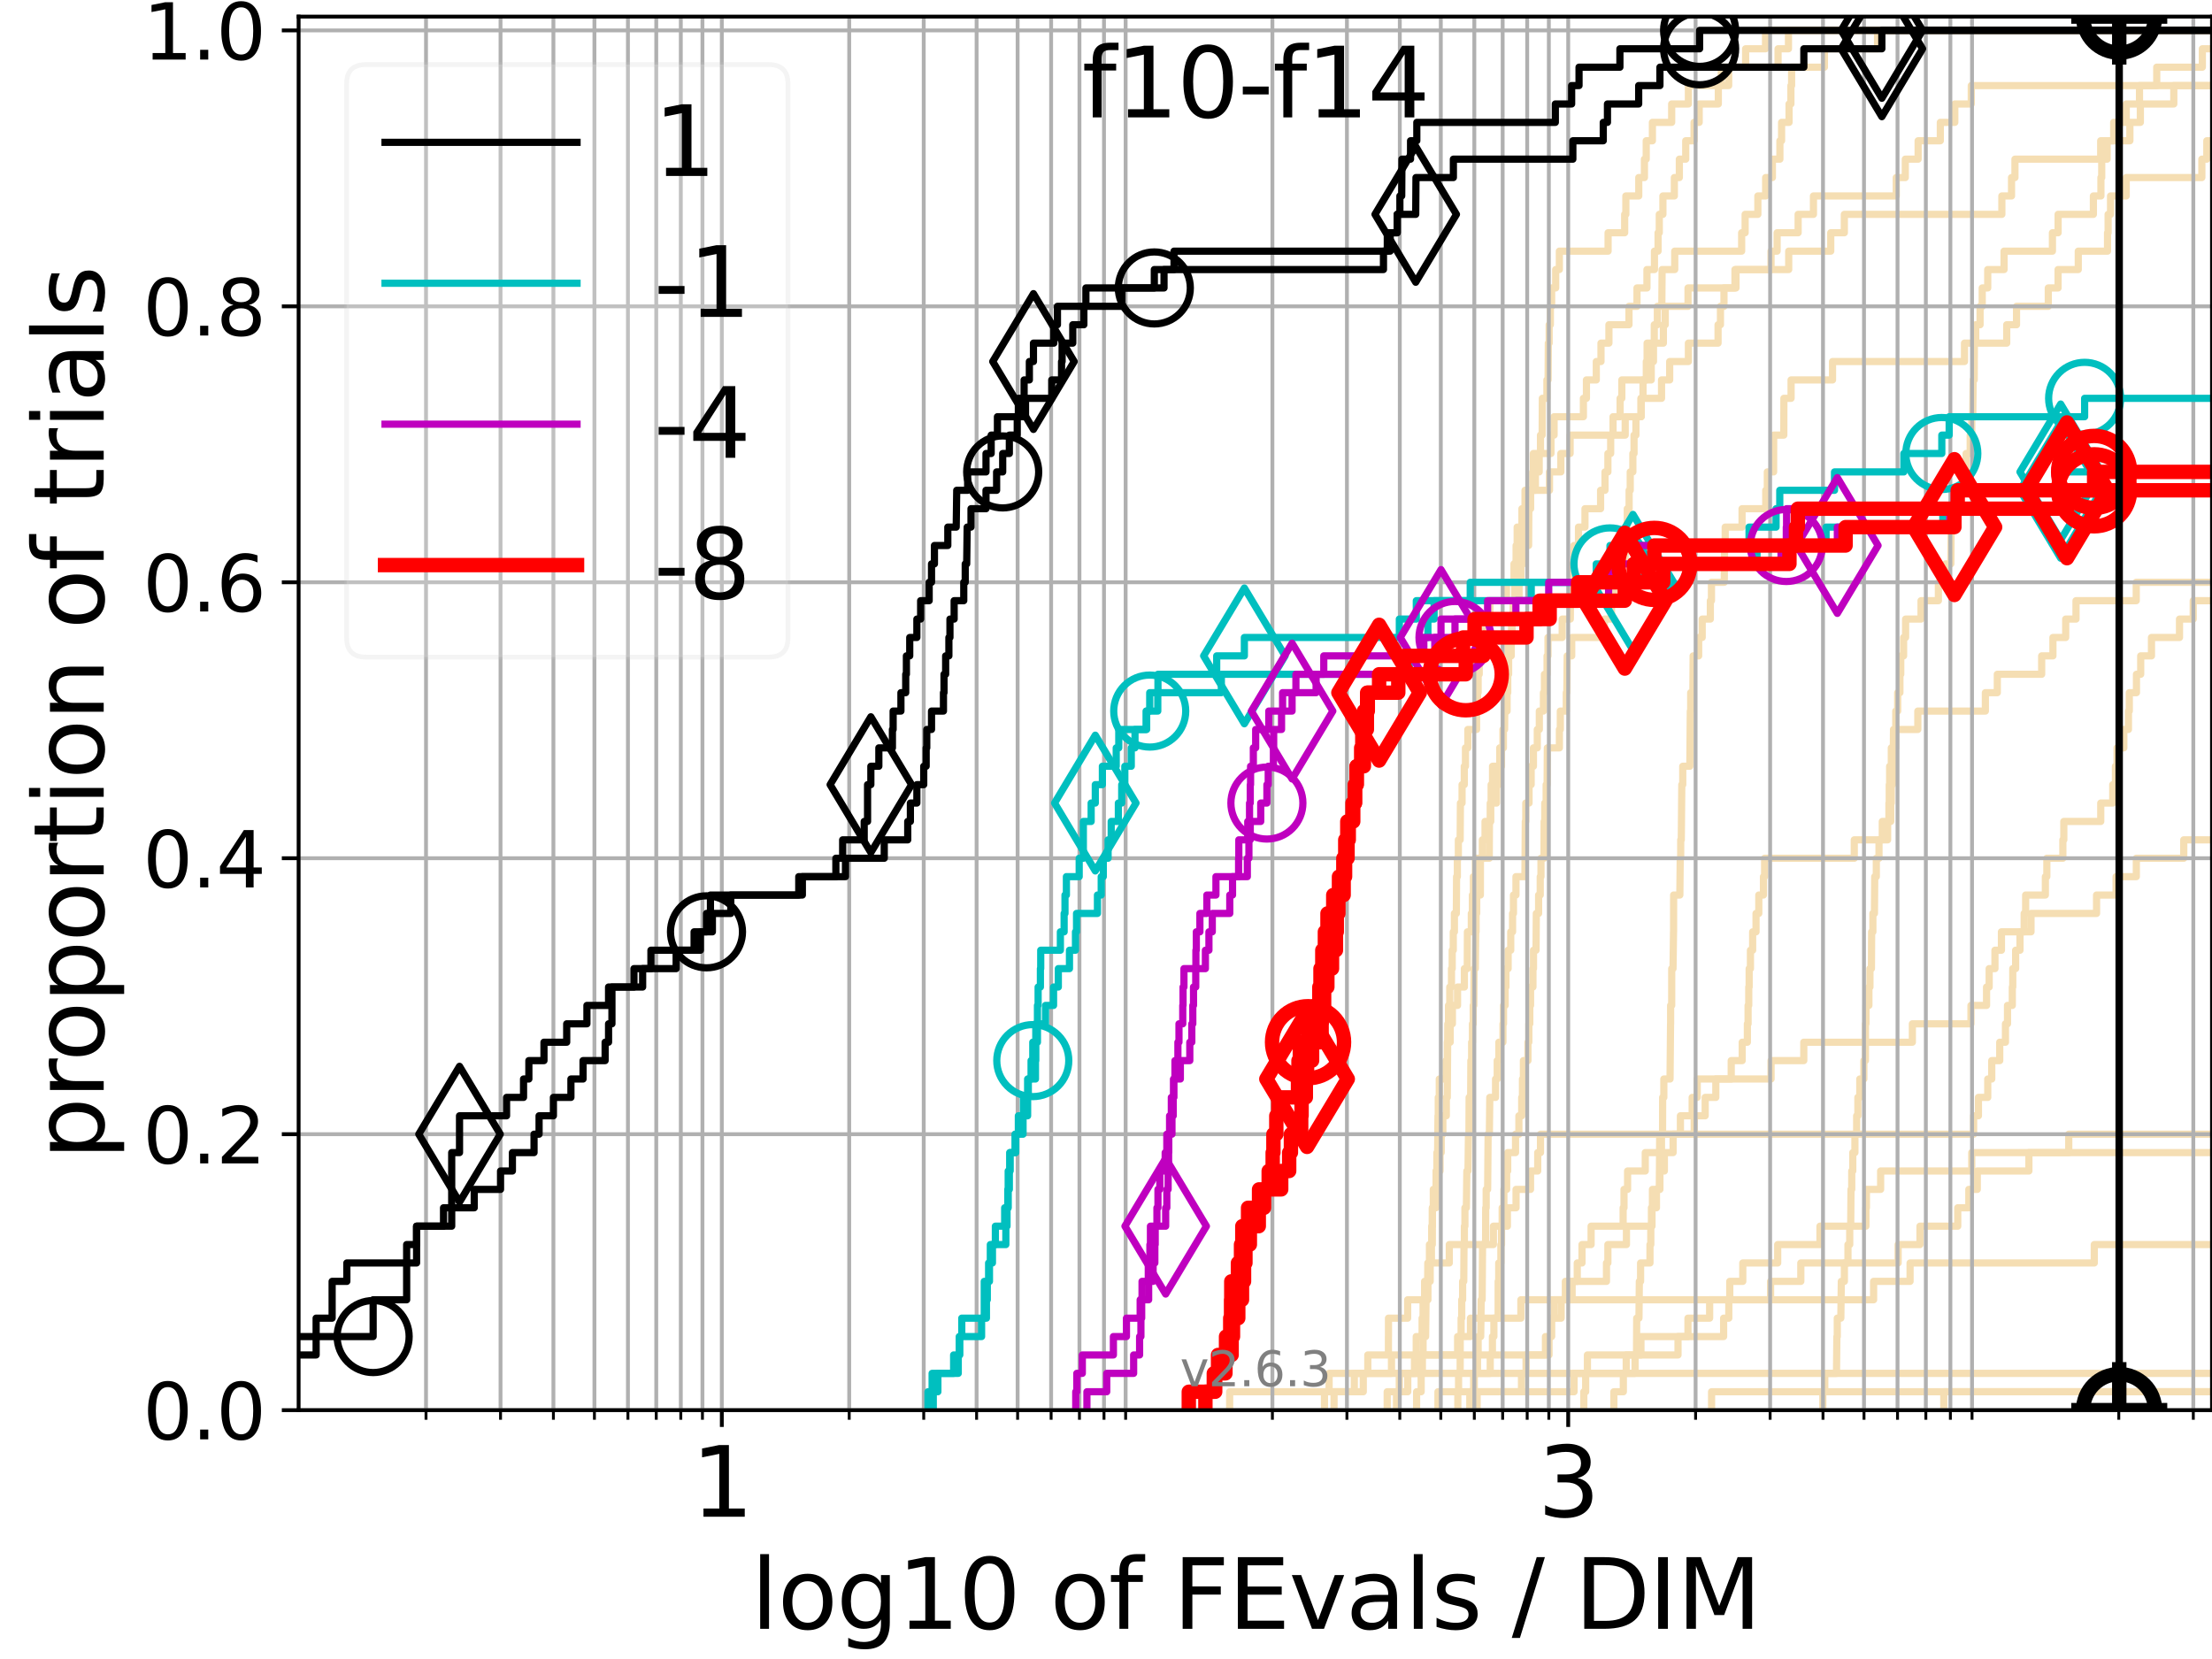 <?xml version="1.0" encoding="utf-8" standalone="no"?>
<!DOCTYPE svg PUBLIC "-//W3C//DTD SVG 1.1//EN"
  "http://www.w3.org/Graphics/SVG/1.1/DTD/svg11.dtd">
<svg xmlns:xlink="http://www.w3.org/1999/xlink" width="460.8pt" height="345.6pt" viewBox="0 0 460.8 345.6" xmlns="http://www.w3.org/2000/svg" version="1.1">
 <defs>
  <style type="text/css">*{stroke-linejoin: round; stroke-linecap: butt}</style>
 </defs>
 <g id="figure_1">
  <g id="patch_1">
   <path d="M 0 345.6 
L 460.8 345.6 
L 460.8 0 
L 0 0 
z
" style="fill: #ffffff"/>
  </g>
  <g id="axes_1">
   <g id="patch_2">
    <path d="M 62.208 293.76 
L 460.8 293.76 
L 460.8 3.456 
L 62.208 3.456 
z
" style="fill: #ffffff"/>
   </g>
   <g id="line2d_1">
    <path d="M 275.912 293.76 
L 275.912 289.928 
L 276.88 289.928 
L 276.88 286.095 
L 276.88 286.095 
L 276.88 286.095 
L 460.8 286.095 
" clip-path="url(#pf1284d6877)" style="fill: none; stroke: #f5deb3; stroke-width: 1.5; stroke-linecap: square"/>
   </g>
   <g id="line2d_2"/>
   <g id="line2d_3">
    <path d="M 329.936 293.76 
L 329.936 289.928 
L 330.324 289.928 
L 330.324 286.095 
L 330.688 286.095 
L 330.688 282.263 
L 341.84 282.263 
L 341.84 278.43 
L 359.063 278.43 
L 359.063 274.598 
L 360.138 274.598 
L 360.138 270.766 
L 360.342 270.766 
L 360.342 266.933 
L 363.052 266.933 
L 363.052 263.101 
L 370.326 263.101 
L 370.326 259.268 
L 379.133 259.268 
L 379.133 255.436 
L 388.707 255.436 
L 388.707 251.604 
L 388.809 251.604 
L 388.809 247.771 
L 391.769 247.771 
L 391.769 243.939 
L 410.75 243.939 
L 410.75 240.106 
L 410.75 240.106 
L 410.75 240.106 
L 460.8 240.106 
" clip-path="url(#pf1284d6877)" style="fill: none; stroke: #f5deb3; stroke-width: 1.5; stroke-linecap: square"/>
   </g>
   <g id="line2d_4">
    <path d="M 288.979 293.76 
L 288.979 289.928 
L 293.261 289.928 
L 293.261 286.095 
L 294.665 286.095 
L 294.665 282.263 
L 295.026 282.263 
L 295.026 278.43 
L 296.249 278.43 
L 296.249 274.598 
L 296.452 274.598 
L 296.452 270.766 
L 297.443 270.766 
L 297.443 266.933 
L 297.932 266.933 
L 297.932 263.101 
L 298.191 263.101 
L 298.191 259.268 
L 298.368 259.268 
L 298.4 251.604 
L 299.131 251.604 
L 299.186 243.939 
L 299.327 243.939 
L 299.327 240.106 
L 299.483 240.106 
L 299.561 232.442 
L 299.615 232.442 
L 299.615 228.609 
L 299.832 228.609 
L 299.832 224.777 
L 301.242 224.777 
L 301.242 220.944 
L 301.509 220.944 
L 301.509 217.112 
L 302.102 217.112 
L 302.102 213.28 
L 302.558 213.28 
L 302.558 209.447 
L 303.629 209.447 
L 303.629 205.615 
L 305.056 205.615 
L 305.056 201.782 
L 305.658 201.782 
L 305.691 194.118 
L 306.504 194.118 
L 306.504 190.285 
L 306.723 190.285 
L 306.723 186.453 
L 306.936 186.453 
L 306.936 182.621 
L 307.35 182.621 
L 307.35 178.788 
L 310.239 178.788 
L 310.28 171.123 
L 310.45 171.123 
L 310.45 167.291 
L 310.631 167.291 
L 310.631 163.459 
L 310.921 163.459 
L 310.921 159.626 
L 312.423 159.626 
L 312.423 155.794 
L 313.084 155.794 
L 313.084 151.961 
L 313.351 151.961 
L 313.351 148.129 
L 313.954 148.129 
L 313.954 144.297 
L 314.092 144.297 
L 314.092 140.464 
L 314.273 140.464 
L 314.273 136.632 
L 314.819 136.632 
L 314.819 132.799 
L 314.991 132.799 
L 314.991 128.967 
L 315.425 128.967 
L 315.425 125.135 
L 315.543 125.135 
L 315.543 121.302 
L 315.819 121.302 
L 315.834 113.637 
L 316.057 113.637 
L 316.057 109.805 
L 317.045 109.805 
L 317.045 105.973 
L 317.926 105.973 
L 317.926 102.14 
L 322.788 102.14 
L 322.788 98.308 
L 325.155 98.308 
L 325.155 94.475 
L 327.082 94.475 
L 327.082 90.643 
L 336.026 90.643 
L 336.026 86.811 
L 337.5 86.811 
L 337.5 82.978 
L 337.857 82.978 
L 337.857 79.146 
L 343.98 79.146 
L 343.98 75.313 
L 344.45 75.313 
L 344.45 71.481 
L 346.512 71.481 
L 346.512 67.649 
L 346.898 67.649 
L 346.898 63.816 
L 351.647 63.816 
L 351.647 59.984 
L 361.637 59.984 
L 361.637 56.151 
L 368.937 56.151 
L 368.937 52.319 
L 370.206 52.319 
L 370.206 48.487 
L 374.584 48.487 
L 374.584 44.654 
L 377.776 44.654 
L 377.776 40.822 
L 395.029 40.822 
L 395.029 36.989 
L 396.909 36.989 
L 396.909 33.157 
L 399.582 33.157 
L 399.582 29.325 
L 404.205 29.325 
L 404.205 25.492 
L 407.223 25.492 
L 407.223 21.66 
L 410.651 21.66 
L 410.651 17.827 
L 410.651 17.827 
L 460.8 17.827 
L 460.8 17.827 
" clip-path="url(#pf1284d6877)" style="fill: none; stroke: #f5deb3; stroke-width: 1.5; stroke-linecap: square"/>
   </g>
   <g id="line2d_5"/>
   <g id="line2d_6"/>
   <g id="line2d_7">
    <path d="M 306.184 293.76 
L 306.184 289.928 
L 306.993 289.928 
L 306.993 286.095 
L 307.786 286.095 
L 307.786 282.263 
L 307.923 282.263 
L 307.923 278.43 
L 308.457 278.43 
L 308.562 270.766 
L 308.758 270.766 
L 308.843 259.268 
L 309.479 259.268 
L 309.497 251.604 
L 309.599 251.604 
L 309.599 247.771 
L 309.902 247.771 
L 310.003 236.274 
L 310.263 236.274 
L 310.351 228.609 
L 311.552 228.609 
L 311.552 224.777 
L 311.897 224.777 
L 311.897 220.944 
L 312.239 220.944 
L 312.239 217.112 
L 313.09 217.112 
L 313.09 213.28 
L 313.21 213.28 
L 313.21 209.447 
L 313.551 209.447 
L 313.551 205.615 
L 313.713 205.615 
L 313.713 201.782 
L 314.172 201.782 
L 314.172 197.95 
L 314.715 197.95 
L 314.715 194.118 
L 315.095 194.118 
L 315.095 190.285 
L 315.281 190.285 
L 315.281 186.453 
L 315.804 186.453 
L 315.804 182.621 
L 317.67 182.621 
L 317.748 171.123 
L 317.849 171.123 
L 317.849 167.291 
L 318.528 167.291 
L 318.528 163.459 
L 318.966 163.459 
L 318.966 159.626 
L 319.441 159.626 
L 319.441 155.794 
L 320.246 155.794 
L 320.246 151.961 
L 320.67 151.961 
L 320.67 148.129 
L 321.525 148.129 
L 321.525 144.297 
L 321.735 144.297 
L 321.735 140.464 
L 322.284 140.464 
L 322.284 136.632 
L 322.477 136.632 
L 322.477 132.799 
L 325.432 132.799 
L 325.432 128.967 
L 327.123 128.967 
L 327.203 121.302 
L 327.609 121.302 
L 327.609 117.47 
L 327.877 117.47 
L 327.877 113.637 
L 328.83 113.637 
L 328.83 109.805 
L 330.178 109.805 
L 330.178 105.973 
L 333.433 105.973 
L 333.433 102.14 
L 334.349 102.14 
L 334.349 98.308 
L 334.956 98.308 
L 334.956 94.475 
L 335.534 94.475 
L 335.534 90.643 
L 338.559 90.643 
L 338.559 86.811 
L 341.835 86.811 
L 341.835 82.978 
L 346.129 82.978 
L 346.129 79.146 
L 347.826 79.146 
L 347.826 75.313 
L 351.725 75.313 
L 351.725 71.481 
L 357.905 71.481 
L 357.905 67.649 
L 358.402 67.649 
L 358.402 63.816 
L 359.135 63.816 
L 359.135 59.984 
L 361.425 59.984 
L 361.425 56.151 
L 372.621 56.151 
L 372.621 52.319 
L 381.38 52.319 
L 381.38 48.487 
L 384.209 48.487 
L 384.209 44.654 
L 417.025 44.654 
L 417.025 40.822 
L 419.038 40.822 
L 419.038 36.989 
L 419.752 36.989 
L 419.752 33.157 
L 437.612 33.157 
L 437.612 29.325 
L 443.693 29.325 
L 443.693 25.492 
L 445.873 25.492 
L 445.873 21.66 
L 452.843 21.66 
L 452.843 17.827 
L 461.8 17.827 
L 461.8 17.827 
" clip-path="url(#pf1284d6877)" style="fill: none; stroke: #f5deb3; stroke-width: 1.5; stroke-linecap: square"/>
   </g>
   <g id="line2d_8"/>
   <g id="line2d_9">
    <path d="M 303.692 293.76 
L 303.692 289.928 
L 303.845 289.928 
L 303.845 286.095 
L 304.177 286.095 
L 304.191 278.43 
L 304.376 278.43 
L 304.376 274.598 
L 304.507 274.598 
L 304.507 270.766 
L 304.691 270.766 
L 304.691 266.933 
L 304.928 266.933 
L 304.982 259.268 
L 305.056 259.268 
L 305.056 255.436 
L 305.17 255.436 
L 305.17 251.604 
L 305.471 251.604 
L 305.571 243.939 
L 305.81 243.939 
L 305.909 236.274 
L 306.007 236.274 
L 306.047 228.609 
L 306.367 228.609 
L 306.406 220.944 
L 306.568 220.944 
L 306.568 217.112 
L 306.736 217.112 
L 306.736 213.28 
L 306.897 213.28 
L 306.897 209.447 
L 307.032 209.447 
L 307.076 201.782 
L 307.338 201.782 
L 307.42 194.118 
L 307.496 194.118 
L 307.496 190.285 
L 307.628 190.285 
L 307.628 186.453 
L 308.389 186.453 
L 308.402 178.788 
L 308.801 178.788 
L 308.801 174.956 
L 309.359 174.956 
L 309.359 171.123 
L 310.544 171.123 
L 310.544 167.291 
L 311.756 167.291 
L 311.756 163.459 
L 312.228 163.459 
L 312.228 159.626 
L 312.788 159.626 
L 312.788 155.794 
L 313.188 155.794 
L 313.188 151.961 
L 313.421 151.961 
L 313.508 144.297 
L 313.756 144.297 
L 313.756 140.464 
L 314.007 140.464 
L 314.007 136.632 
L 314.183 136.632 
L 314.183 132.799 
L 314.892 132.799 
L 314.892 128.967 
L 315.204 128.967 
L 315.204 125.135 
L 316.454 125.135 
L 316.454 121.302 
L 316.837 121.302 
L 316.837 117.47 
L 317.29 117.47 
L 317.325 109.805 
L 317.476 109.805 
L 317.476 105.973 
L 317.69 105.973 
L 317.69 102.14 
L 319.292 102.14 
L 319.292 98.308 
L 319.418 98.308 
L 319.418 94.475 
L 323.092 94.475 
L 323.092 90.643 
L 323.746 90.643 
L 323.746 86.811 
L 329.851 86.811 
L 329.851 82.978 
L 330.484 82.978 
L 330.484 79.146 
L 332.536 79.146 
L 332.536 75.313 
L 333.516 75.313 
L 333.516 71.481 
L 335.168 71.481 
L 335.168 67.649 
L 339.346 67.649 
L 339.346 63.816 
L 341.014 63.816 
L 341.014 59.984 
L 343.09 59.984 
L 343.09 56.151 
L 344.652 56.151 
L 344.652 52.319 
L 345.408 52.319 
L 345.408 48.487 
L 345.659 48.487 
L 345.659 44.654 
L 346.414 44.654 
L 346.414 40.822 
L 348.799 40.822 
L 348.799 36.989 
L 349.838 36.989 
L 349.838 33.157 
L 351.169 33.157 
L 351.169 29.325 
L 352.903 29.325 
L 352.903 25.492 
L 353.969 25.492 
L 353.969 21.66 
L 357.958 21.66 
L 357.958 17.827 
L 358.58 17.827 
L 358.58 13.995 
L 370.402 13.995 
L 370.402 10.163 
L 372.571 10.163 
L 372.571 6.33 
L 372.571 6.33 
L 460.8 6.33 
L 460.8 6.33 
" clip-path="url(#pf1284d6877)" style="fill: none; stroke: #f5deb3; stroke-width: 1.5; stroke-linecap: square"/>
   </g>
   <g id="line2d_10"/>
   <g id="line2d_11">
    <path clip-path="url(#pf1284d6877)" style="fill: none; stroke: #f5deb3; stroke-width: 1.5; stroke-linecap: square"/>
   </g>
   <g id="line2d_12">
    <path d="M 256.161 293.76 
L 256.161 289.928 
L 283.994 289.928 
L 283.994 286.095 
L 289.871 286.095 
L 289.871 282.263 
L 303.65 282.263 
L 303.65 278.43 
L 306.322 278.43 
L 306.322 274.598 
L 316.828 274.598 
L 316.828 270.766 
L 390.31 270.766 
L 390.31 266.933 
L 397.902 266.933 
L 397.902 263.101 
L 436.278 263.101 
L 436.278 259.268 
L 436.278 259.268 
L 436.278 259.268 
L 460.8 259.268 
" clip-path="url(#pf1284d6877)" style="fill: none; stroke: #f5deb3; stroke-width: 1.5; stroke-linecap: square"/>
   </g>
   <g id="line2d_13"/>
   <g id="line2d_14">
    <path d="M 404.926 293.76 
L 404.926 289.928 
L 404.926 289.928 
L 404.926 289.928 
L 460.8 289.928 
" clip-path="url(#pf1284d6877)" style="fill: none; stroke: #f5deb3; stroke-width: 1.5; stroke-linecap: square"/>
   </g>
   <g id="line2d_15"/>
   <g id="line2d_16">
    <path clip-path="url(#pf1284d6877)" style="fill: none; stroke: #f5deb3; stroke-width: 1.5; stroke-linecap: square"/>
   </g>
   <g id="line2d_17">
    <path d="M 379.728 293.76 
L 379.728 289.928 
L 380.135 289.928 
L 380.135 286.095 
L 382.574 286.095 
L 382.655 278.43 
L 382.737 278.43 
L 382.737 274.598 
L 383.479 274.598 
L 383.581 266.933 
L 384.22 266.933 
L 384.22 263.101 
L 384.966 263.101 
L 384.966 259.268 
L 385.333 259.268 
L 385.333 255.436 
L 385.537 255.436 
L 385.598 247.771 
L 385.751 247.771 
L 385.751 243.939 
L 385.967 243.939 
L 385.967 240.106 
L 386.413 240.106 
L 386.413 236.274 
L 386.774 236.274 
L 386.774 232.442 
L 387.029 232.442 
L 387.029 228.609 
L 387.426 228.609 
L 387.426 224.777 
L 388.279 224.777 
L 388.279 220.944 
L 388.602 220.944 
L 388.616 213.28 
L 388.72 213.28 
L 388.72 209.447 
L 389.324 209.447 
L 389.324 205.615 
L 389.545 205.615 
L 389.545 201.782 
L 389.854 201.782 
L 389.898 194.118 
L 390.155 194.118 
L 390.155 190.285 
L 390.481 190.285 
L 390.541 182.621 
L 390.872 182.621 
L 390.872 178.788 
L 391.429 178.788 
L 391.429 174.956 
L 392.114 174.956 
L 392.114 171.123 
L 393.874 171.123 
L 393.874 167.291 
L 393.988 167.291 
L 393.988 163.459 
L 394.253 163.459 
L 394.253 159.626 
L 394.384 159.626 
L 394.454 151.961 
L 394.923 151.961 
L 394.923 148.129 
L 395.324 148.129 
L 395.324 144.297 
L 395.786 144.297 
L 395.786 140.464 
L 395.965 140.464 
L 395.965 136.632 
L 396.556 136.632 
L 396.556 132.799 
L 396.971 132.799 
L 396.971 128.967 
L 400.186 128.967 
L 400.186 125.135 
L 403.805 125.135 
L 403.805 121.302 
L 405.294 121.302 
L 405.294 117.47 
L 406.393 117.47 
L 406.457 109.805 
L 407.069 109.805 
L 407.069 105.973 
L 408.003 105.973 
L 408.003 102.14 
L 409.094 102.14 
L 409.094 98.308 
L 409.576 98.308 
L 409.576 94.475 
L 410.429 94.475 
L 410.429 90.643 
L 410.756 90.643 
L 410.756 86.811 
L 410.962 86.811 
L 411.048 79.146 
L 411.264 79.146 
L 411.302 71.481 
L 411.579 71.481 
L 411.579 67.649 
L 412.486 67.649 
L 412.486 63.816 
L 412.935 63.816 
L 412.935 59.984 
L 414.081 59.984 
L 414.081 56.151 
L 417.484 56.151 
L 417.484 52.319 
L 427.559 52.319 
L 427.559 48.487 
L 428.742 48.487 
L 428.742 44.654 
L 436.092 44.654 
L 436.092 40.822 
L 437.659 40.822 
L 437.659 36.989 
L 437.828 36.989 
L 437.828 33.157 
L 438.952 33.157 
L 438.952 29.325 
L 440.318 29.325 
L 440.318 25.492 
L 442.934 25.492 
L 442.934 21.66 
L 445.697 21.66 
L 445.697 17.827 
L 449.287 17.827 
L 449.287 13.995 
L 458.79 13.995 
L 458.79 10.163 
L 461.51 10.163 
L 461.51 6.33 
L 461.51 6.33 
" clip-path="url(#pf1284d6877)" style="fill: none; stroke: #f5deb3; stroke-width: 1.5; stroke-linecap: square"/>
   </g>
   <g id="line2d_18">
    <path d="M 277.906 293.76 
L 277.906 289.928 
L 282.127 289.928 
L 282.127 286.095 
L 284.939 286.095 
L 284.939 282.263 
L 289.234 282.263 
L 289.234 278.43 
L 289.245 278.43 
L 289.245 274.598 
L 293.243 274.598 
L 293.243 270.766 
L 296.771 270.766 
L 296.771 266.933 
L 297.574 266.933 
L 297.574 263.101 
L 301.913 263.101 
L 301.913 259.268 
L 311.1 259.268 
L 311.1 255.436 
L 314.018 255.436 
L 314.018 251.604 
L 315.819 251.604 
L 315.819 247.771 
L 318.839 247.771 
L 318.839 243.939 
L 320.337 243.939 
L 320.337 240.106 
L 320.915 240.106 
L 320.915 236.274 
L 352.936 236.274 
L 352.936 232.442 
L 355.221 232.442 
L 355.221 228.609 
L 357.436 228.609 
L 357.436 224.777 
L 360.646 224.777 
L 360.646 220.944 
L 362.931 220.944 
L 362.931 217.112 
L 364.01 217.112 
L 364.01 213.28 
L 364.157 213.28 
L 364.157 209.447 
L 364.297 209.447 
L 364.297 205.615 
L 364.382 205.615 
L 364.382 201.782 
L 364.65 201.782 
L 364.65 197.95 
L 365.109 197.95 
L 365.109 194.118 
L 365.813 194.118 
L 365.813 190.285 
L 366.39 190.285 
L 366.39 186.453 
L 367.359 186.453 
L 367.359 182.621 
L 367.603 182.621 
L 367.603 178.788 
L 386.279 178.788 
L 386.279 174.956 
L 393.225 174.956 
L 393.225 171.123 
L 393.496 171.123 
L 393.496 167.291 
L 393.563 167.291 
L 393.563 163.459 
L 393.647 163.459 
L 393.647 159.626 
L 393.996 159.626 
L 393.996 155.794 
L 394.897 155.794 
L 394.897 151.961 
L 399.52 151.961 
L 399.52 148.129 
L 413.59 148.129 
L 413.59 144.297 
L 416.077 144.297 
L 416.077 140.464 
L 425.318 140.464 
L 425.318 136.632 
L 427.662 136.632 
L 427.662 132.799 
L 430.323 132.799 
L 430.323 128.967 
L 432.472 128.967 
L 432.472 125.135 
L 445.017 125.135 
L 445.017 121.302 
L 445.017 121.302 
L 445.017 121.302 
L 460.8 121.302 
" clip-path="url(#pf1284d6877)" style="fill: none; stroke: #f5deb3; stroke-width: 1.5; stroke-linecap: square"/>
   </g>
   <g id="line2d_19"/>
   <g id="line2d_20">
    <path d="M 307.716 293.76 
L 307.716 289.928 
L 327.906 289.928 
L 327.906 286.095 
L 340.617 286.095 
L 340.617 282.263 
L 349.561 282.263 
L 349.561 278.43 
L 351.633 278.43 
L 351.633 274.598 
L 356.149 274.598 
L 356.149 270.766 
L 368.846 270.766 
L 368.846 266.933 
L 375.143 266.933 
L 375.143 263.101 
L 395.415 263.101 
L 395.415 259.268 
L 399.967 259.268 
L 399.967 255.436 
L 407.834 255.436 
L 407.834 251.604 
L 410.142 251.604 
L 410.142 247.771 
L 411.906 247.771 
L 411.906 243.939 
L 422.657 243.939 
L 422.657 240.106 
L 430.959 240.106 
L 430.959 236.274 
L 430.959 236.274 
L 430.959 236.274 
L 460.8 236.274 
" clip-path="url(#pf1284d6877)" style="fill: none; stroke: #f5deb3; stroke-width: 1.5; stroke-linecap: square"/>
   </g>
   <g id="line2d_21"/>
   <g id="line2d_22">
    <path d="M 290.918 293.76 
L 290.918 289.928 
L 291.498 289.928 
L 291.498 286.095 
L 295.883 286.095 
L 295.883 282.263 
L 321.948 282.263 
L 321.948 278.43 
L 323.205 278.43 
L 323.205 274.598 
L 323.759 274.598 
L 323.759 270.766 
L 327.5 270.766 
L 327.5 266.933 
L 334.658 266.933 
L 334.658 263.101 
L 334.952 263.101 
L 334.952 259.268 
L 338.82 259.268 
L 338.82 255.436 
L 344.141 255.436 
L 344.141 251.604 
L 345.069 251.604 
L 345.069 247.771 
L 345.789 247.771 
L 345.789 243.939 
L 346.719 243.939 
L 346.719 240.106 
L 348.54 240.106 
L 348.54 236.274 
L 350.059 236.274 
L 350.059 232.442 
L 352.513 232.442 
L 352.513 228.609 
L 353.561 228.609 
L 353.561 224.777 
L 368.943 224.777 
L 368.943 220.944 
L 375.763 220.944 
L 375.763 217.112 
L 398.383 217.112 
L 398.383 213.28 
L 410.587 213.28 
L 410.587 209.447 
L 413.836 209.447 
L 413.836 205.615 
L 414.381 205.615 
L 414.381 201.782 
L 415.585 201.782 
L 415.585 197.95 
L 416.935 197.95 
L 416.935 194.118 
L 423.094 194.118 
L 423.094 190.285 
L 436.751 190.285 
L 436.751 186.453 
L 440.819 186.453 
L 440.819 182.621 
L 445.036 182.621 
L 445.036 178.788 
L 454.917 178.788 
L 454.917 174.956 
L 461.8 174.956 
" clip-path="url(#pf1284d6877)" style="fill: none; stroke: #f5deb3; stroke-width: 1.5; stroke-linecap: square"/>
   </g>
   <g id="line2d_23">
    <path clip-path="url(#pf1284d6877)" style="fill: none; stroke: #f5deb3; stroke-width: 1.5; stroke-linecap: square"/>
   </g>
   <g id="line2d_24">
    <path d="M 306.335 293.76 
L 306.335 289.928 
L 307.121 289.928 
L 307.121 286.095 
L 310.439 286.095 
L 310.439 282.263 
L 310.898 282.263 
L 310.898 278.43 
L 311.204 278.43 
L 311.204 274.598 
L 312.088 274.598 
L 312.094 266.933 
L 312.211 266.933 
L 312.211 263.101 
L 312.661 263.101 
L 312.661 259.268 
L 312.794 259.268 
L 312.794 255.436 
L 312.931 255.436 
L 312.931 251.604 
L 313.286 251.604 
L 313.286 247.771 
L 313.863 247.771 
L 313.863 243.939 
L 314.082 243.939 
L 314.082 240.106 
L 315.712 240.106 
L 315.712 236.274 
L 316.414 236.274 
L 316.414 232.442 
L 317.001 232.442 
L 317.001 228.609 
L 317.158 228.609 
L 317.158 224.777 
L 317.354 224.777 
L 317.354 220.944 
L 318.3 220.944 
L 318.3 217.112 
L 318.485 217.112 
L 318.485 213.28 
L 318.684 213.28 
L 318.684 209.447 
L 318.844 209.447 
L 318.844 205.615 
L 319.339 205.615 
L 319.339 201.782 
L 319.455 201.782 
L 319.455 197.95 
L 319.987 197.95 
L 320.042 190.285 
L 320.522 190.285 
L 320.522 186.453 
L 320.858 186.453 
L 320.858 182.621 
L 321.013 182.621 
L 321.013 178.788 
L 321.643 178.788 
L 321.669 171.123 
L 321.8 171.123 
L 321.8 167.291 
L 322.095 167.291 
L 322.095 163.459 
L 322.293 163.459 
L 322.34 155.794 
L 324.85 155.794 
L 324.85 151.961 
L 325.043 151.961 
L 325.043 148.129 
L 326.285 148.129 
L 326.285 144.297 
L 326.397 144.297 
L 326.478 136.632 
L 327.417 136.632 
L 327.417 132.799 
L 334.233 132.799 
L 334.233 128.967 
L 335.707 128.967 
L 335.707 125.135 
L 336.37 125.135 
L 336.438 117.47 
L 338.529 117.47 
L 338.638 109.805 
L 338.989 109.805 
L 338.989 105.973 
L 339.376 105.973 
L 339.376 102.14 
L 339.606 102.14 
L 339.606 98.308 
L 340.152 98.308 
L 340.152 94.475 
L 340.401 94.475 
L 340.401 90.643 
L 340.793 90.643 
L 340.793 86.811 
L 341.905 86.811 
L 341.905 82.978 
L 342.271 82.978 
L 342.271 79.146 
L 342.955 79.146 
L 342.955 75.313 
L 343.125 75.313 
L 343.125 71.481 
L 344.616 71.481 
L 344.616 67.649 
L 345.258 67.649 
L 345.258 63.816 
L 346.189 63.816 
L 346.247 56.151 
L 348.876 56.151 
L 348.876 52.319 
L 362.818 52.319 
L 362.818 48.487 
L 363.544 48.487 
L 363.544 44.654 
L 366.195 44.654 
L 366.195 40.822 
L 367.819 40.822 
L 367.819 36.989 
L 369.221 36.989 
L 369.221 33.157 
L 370.784 33.157 
L 370.784 29.325 
L 371.137 29.325 
L 371.137 25.492 
L 372.694 25.492 
L 372.694 21.66 
L 373.079 21.66 
L 373.079 17.827 
L 373.225 17.827 
L 373.225 13.995 
L 380.062 13.995 
L 380.062 10.163 
L 391.126 10.163 
L 391.126 6.33 
L 391.126 6.33 
L 460.8 6.33 
L 460.8 6.33 
" clip-path="url(#pf1284d6877)" style="fill: none; stroke: #f5deb3; stroke-width: 1.5; stroke-linecap: square"/>
   </g>
   <g id="line2d_25"/>
   <g id="line2d_26">
    <path d="M 336.197 293.76 
L 336.197 289.928 
L 338.17 289.928 
L 338.17 286.095 
L 338.772 286.095 
L 338.772 282.263 
L 340.917 282.263 
L 340.954 274.598 
L 341.426 274.598 
L 341.504 266.933 
L 341.763 266.933 
L 341.763 263.101 
L 343.719 263.101 
L 343.719 259.268 
L 343.892 259.268 
L 343.892 255.436 
L 344.024 255.436 
L 344.024 251.604 
L 344.235 251.604 
L 344.235 247.771 
L 345.67 247.771 
L 345.745 236.274 
L 346.341 236.274 
L 346.361 228.609 
L 346.608 228.609 
L 346.608 224.777 
L 347.899 224.777 
L 348.006 213.28 
L 348.02 213.28 
L 348.02 209.447 
L 348.245 209.447 
L 348.251 201.782 
L 348.523 201.782 
L 348.627 194.118 
L 348.637 194.118 
L 348.65 186.453 
L 349.94 186.453 
L 350.023 178.788 
L 350.121 178.788 
L 350.121 174.956 
L 350.243 174.956 
L 350.351 163.459 
L 350.546 163.459 
L 350.546 159.626 
L 352.024 159.626 
L 352.121 148.129 
L 352.202 148.129 
L 352.202 144.297 
L 352.657 144.297 
L 352.712 136.632 
L 353.862 136.632 
L 353.862 132.799 
L 354.6 132.799 
L 354.6 128.967 
L 356.296 128.967 
L 356.296 125.135 
L 356.527 125.135 
L 356.527 121.302 
L 359.198 121.302 
L 359.262 113.637 
L 359.392 113.637 
L 359.392 109.805 
L 362.902 109.805 
L 362.902 105.973 
L 367.838 105.973 
L 367.838 102.14 
L 368.168 102.14 
L 368.168 98.308 
L 369.476 98.308 
L 369.49 90.643 
L 371.601 90.643 
L 371.617 82.978 
L 373.115 82.978 
L 373.115 79.146 
L 381.749 79.146 
L 381.749 75.313 
L 409.242 75.313 
L 409.242 71.481 
L 418.038 71.481 
L 418.038 67.649 
L 420.08 67.649 
L 420.08 63.816 
L 426.695 63.816 
L 426.695 59.984 
L 428.735 59.984 
L 428.735 56.151 
L 432.941 56.151 
L 432.941 52.319 
L 439.038 52.319 
L 439.038 48.487 
L 439.158 48.487 
L 439.158 44.654 
L 439.665 44.654 
L 439.665 40.822 
L 442.928 40.822 
L 442.928 36.989 
L 458.686 36.989 
L 458.686 33.157 
L 459.717 33.157 
L 459.717 29.325 
L 461.8 29.325 
L 461.8 29.325 
" clip-path="url(#pf1284d6877)" style="fill: none; stroke: #f5deb3; stroke-width: 1.5; stroke-linecap: square"/>
   </g>
   <g id="line2d_27">
    <path d="M 299.553 293.76 
L 299.553 289.928 
L 316.956 289.928 
L 316.956 286.095 
L 317.907 286.095 
L 317.907 282.263 
L 322.69 282.263 
L 322.69 278.43 
L 323.184 278.43 
L 323.184 274.598 
L 325.214 274.598 
L 325.214 270.766 
L 326.095 270.766 
L 326.095 266.933 
L 328.572 266.933 
L 328.572 263.101 
L 329.561 263.101 
L 329.561 259.268 
L 331.456 259.268 
L 331.456 255.436 
L 338.13 255.436 
L 338.13 251.604 
L 338.309 251.604 
L 338.309 247.771 
L 339.056 247.771 
L 339.056 243.939 
L 342.739 243.939 
L 342.739 240.106 
L 346.115 240.106 
L 346.115 236.274 
L 411.142 236.274 
L 411.142 232.442 
L 412.142 232.442 
L 412.142 228.609 
L 414.085 228.609 
L 414.085 224.777 
L 414.918 224.777 
L 414.918 220.944 
L 416.582 220.944 
L 416.582 217.112 
L 417.774 217.112 
L 417.774 213.28 
L 418.202 213.28 
L 418.202 209.447 
L 419.201 209.447 
L 419.201 205.615 
L 419.295 205.615 
L 419.295 201.782 
L 419.894 201.782 
L 419.894 197.95 
L 420.8 197.95 
L 420.8 194.118 
L 421.672 194.118 
L 421.672 190.285 
L 421.979 190.285 
L 421.979 186.453 
L 426.089 186.453 
L 426.089 182.621 
L 426.395 182.621 
L 426.395 178.788 
L 429.731 178.788 
L 429.731 174.956 
L 429.931 174.956 
L 429.931 171.123 
L 437.625 171.123 
L 437.625 167.291 
L 440.124 167.291 
L 440.124 163.459 
L 440.685 163.459 
L 440.685 159.626 
L 441.018 159.626 
L 441.018 155.794 
L 442.432 155.794 
L 442.432 151.961 
L 443.394 151.961 
L 443.394 148.129 
L 443.572 148.129 
L 443.572 144.297 
L 445.064 144.297 
L 445.064 140.464 
L 445.947 140.464 
L 445.947 136.632 
L 448.193 136.632 
L 448.193 132.799 
L 454.03 132.799 
L 454.03 128.967 
L 456.889 128.967 
L 456.889 125.135 
L 461.8 125.135 
" clip-path="url(#pf1284d6877)" style="fill: none; stroke: #f5deb3; stroke-width: 1.5; stroke-linecap: square"/>
   </g>
   <g id="line2d_28">
    <path d="M 295.104 293.76 
L 295.104 289.928 
L 296.053 289.928 
L 296.053 286.095 
L 296.308 286.095 
L 296.308 282.263 
L 296.452 282.263 
L 296.452 278.43 
L 296.98 278.43 
L 297.071 270.766 
L 297.385 270.766 
L 297.443 263.101 
L 297.778 263.101 
L 297.778 259.268 
L 298.248 259.268 
L 298.248 255.436 
L 298.392 255.436 
L 298.392 251.604 
L 298.584 251.604 
L 298.584 247.771 
L 299.178 247.771 
L 299.178 243.939 
L 299.986 243.939 
L 299.986 240.106 
L 300.231 240.106 
L 300.231 236.274 
L 300.573 236.274 
L 300.573 232.442 
L 301.294 232.442 
L 301.294 228.609 
L 301.494 228.609 
L 301.604 213.28 
L 301.744 213.28 
L 301.744 209.447 
L 302.015 209.447 
L 302.015 205.615 
L 302.371 205.615 
L 302.371 201.782 
L 302.522 201.782 
L 302.522 197.95 
L 302.745 197.95 
L 302.745 194.118 
L 302.98 194.118 
L 302.98 190.285 
L 303.383 190.285 
L 303.432 182.621 
L 303.594 182.621 
L 303.594 178.788 
L 303.803 178.788 
L 303.803 174.956 
L 304.177 174.956 
L 304.232 167.291 
L 304.575 167.291 
L 304.575 163.459 
L 305.036 163.459 
L 305.036 159.626 
L 305.284 159.626 
L 305.284 155.794 
L 305.783 155.794 
L 305.783 151.961 
L 307.603 151.961 
L 307.603 148.129 
L 307.804 148.129 
L 307.804 144.297 
L 307.923 144.297 
L 307.923 140.464 
L 308.148 140.464 
L 308.148 136.632 
L 308.457 136.632 
L 308.457 132.799 
L 308.849 132.799 
L 308.849 128.967 
L 310.374 128.967 
L 310.374 125.135 
L 313.825 125.135 
L 313.825 121.302 
L 315.394 121.302 
L 315.394 117.47 
L 316.738 117.47 
L 316.738 113.637 
L 318.438 113.637 
L 318.49 105.973 
L 318.858 105.973 
L 318.858 102.14 
L 319.855 102.14 
L 319.855 98.308 
L 320.643 98.308 
L 320.643 94.475 
L 320.911 94.475 
L 320.911 90.643 
L 321.261 90.643 
L 321.296 82.978 
L 322.25 82.978 
L 322.25 79.146 
L 322.498 79.146 
L 322.545 71.481 
L 322.72 71.481 
L 322.72 67.649 
L 322.969 67.649 
L 322.969 63.816 
L 323.234 63.816 
L 323.234 59.984 
L 324.08 59.984 
L 324.08 56.151 
L 324.842 56.151 
L 324.842 52.319 
L 334.996 52.319 
L 334.996 48.487 
L 338.447 48.487 
L 338.447 44.654 
L 338.694 44.654 
L 338.694 40.822 
L 341.384 40.822 
L 341.384 36.989 
L 342.565 36.989 
L 342.565 33.157 
L 342.938 33.157 
L 342.938 29.325 
L 344.226 29.325 
L 344.226 25.492 
L 348.24 25.492 
L 348.24 21.66 
L 351.725 21.66 
L 351.725 17.827 
L 360.114 17.827 
L 360.114 13.995 
L 363.644 13.995 
L 363.644 10.163 
L 367.792 10.163 
L 367.792 6.33 
L 367.792 6.33 
L 460.8 6.33 
L 460.8 6.33 
" clip-path="url(#pf1284d6877)" style="fill: none; stroke: #f5deb3; stroke-width: 1.5; stroke-linecap: square"/>
   </g>
   <g id="line2d_29">
    <path d="M 356.553 293.76 
L 356.553 289.928 
L 356.553 289.928 
L 356.553 289.928 
L 460.8 289.928 
" clip-path="url(#pf1284d6877)" style="fill: none; stroke: #f5deb3; stroke-width: 1.5; stroke-linecap: square"/>
   </g>
   <g id="line2d_30"/>
   <g id="matplotlib.axis_1">
    <g id="xtick_1">
     <g id="line2d_31">
      <path d="M 150.367 293.76 
L 150.367 3.456 
" clip-path="url(#pf1284d6877)" style="fill: none; stroke: #b0b0b0; stroke-width: 0.8; stroke-linecap: square"/>
     </g>
     <g id="line2d_32">
      <defs>
       <path id="ma85bbba8e6" d="M 0 0 
L 0 3.5 
" style="stroke: #000000; stroke-width: 0.8"/>
      </defs>
      <g>
       <use xlink:href="#ma85bbba8e6" x="150.367" y="293.76" style="stroke: #000000; stroke-width: 0.8"/>
      </g>
     </g>
     <g id="text_1">
      <!-- 1 -->
      <g transform="translate(144.005 315.957) scale(0.2 -0.2)">
       <defs>
        <path id="DejaVuSans-31" d="M 794 531 
L 1825 531 
L 1825 4091 
L 703 3866 
L 703 4441 
L 1819 4666 
L 2450 4666 
L 2450 531 
L 3481 531 
L 3481 0 
L 794 0 
L 794 531 
z
" transform="scale(0.016)"/>
       </defs>
       <use xlink:href="#DejaVuSans-31"/>
      </g>
     </g>
    </g>
    <g id="xtick_2">
     <g id="line2d_33">
      <path d="M 326.686 293.76 
L 326.686 3.456 
" clip-path="url(#pf1284d6877)" style="fill: none; stroke: #b0b0b0; stroke-width: 0.8; stroke-linecap: square"/>
     </g>
     <g id="line2d_34">
      <g>
       <use xlink:href="#ma85bbba8e6" x="326.686" y="293.76" style="stroke: #000000; stroke-width: 0.8"/>
      </g>
     </g>
     <g id="text_2">
      <!-- 3 -->
      <g transform="translate(320.323 315.957) scale(0.2 -0.2)">
       <defs>
        <path id="DejaVuSans-33" d="M 2597 2516 
Q 3050 2419 3304 2112 
Q 3559 1806 3559 1356 
Q 3559 666 3084 287 
Q 2609 -91 1734 -91 
Q 1441 -91 1130 -33 
Q 819 25 488 141 
L 488 750 
Q 750 597 1062 519 
Q 1375 441 1716 441 
Q 2309 441 2620 675 
Q 2931 909 2931 1356 
Q 2931 1769 2642 2001 
Q 2353 2234 1838 2234 
L 1294 2234 
L 1294 2753 
L 1863 2753 
Q 2328 2753 2575 2939 
Q 2822 3125 2822 3475 
Q 2822 3834 2567 4026 
Q 2313 4219 1838 4219 
Q 1578 4219 1281 4162 
Q 984 4106 628 3988 
L 628 4550 
Q 988 4650 1302 4700 
Q 1616 4750 1894 4750 
Q 2613 4750 3031 4423 
Q 3450 4097 3450 3541 
Q 3450 3153 3228 2886 
Q 3006 2619 2597 2516 
z
" transform="scale(0.016)"/>
       </defs>
       <use xlink:href="#DejaVuSans-33"/>
      </g>
     </g>
    </g>
    <g id="xtick_3">
     <g id="line2d_35">
      <path d="M 88.747 293.76 
L 88.747 3.456 
" clip-path="url(#pf1284d6877)" style="fill: none; stroke: #b0b0b0; stroke-width: 0.8; stroke-linecap: square"/>
     </g>
     <g id="line2d_36">
      <defs>
       <path id="m345d249770" d="M 0 0 
L 0 2 
" style="stroke: #000000; stroke-width: 0.6"/>
      </defs>
      <g>
       <use xlink:href="#m345d249770" x="88.747" y="293.76" style="stroke: #000000; stroke-width: 0.6"/>
      </g>
     </g>
    </g>
    <g id="xtick_4">
     <g id="line2d_37">
      <path d="M 104.271 293.76 
L 104.271 3.456 
" clip-path="url(#pf1284d6877)" style="fill: none; stroke: #b0b0b0; stroke-width: 0.8; stroke-linecap: square"/>
     </g>
     <g id="line2d_38">
      <g>
       <use xlink:href="#m345d249770" x="104.271" y="293.76" style="stroke: #000000; stroke-width: 0.6"/>
      </g>
     </g>
    </g>
    <g id="xtick_5">
     <g id="line2d_39">
      <path d="M 115.285 293.76 
L 115.285 3.456 
" clip-path="url(#pf1284d6877)" style="fill: none; stroke: #b0b0b0; stroke-width: 0.8; stroke-linecap: square"/>
     </g>
     <g id="line2d_40">
      <g>
       <use xlink:href="#m345d249770" x="115.285" y="293.76" style="stroke: #000000; stroke-width: 0.6"/>
      </g>
     </g>
    </g>
    <g id="xtick_6">
     <g id="line2d_41">
      <path d="M 123.829 293.76 
L 123.829 3.456 
" clip-path="url(#pf1284d6877)" style="fill: none; stroke: #b0b0b0; stroke-width: 0.8; stroke-linecap: square"/>
     </g>
     <g id="line2d_42">
      <g>
       <use xlink:href="#m345d249770" x="123.829" y="293.76" style="stroke: #000000; stroke-width: 0.6"/>
      </g>
     </g>
    </g>
    <g id="xtick_7">
     <g id="line2d_43">
      <path d="M 130.809 293.76 
L 130.809 3.456 
" clip-path="url(#pf1284d6877)" style="fill: none; stroke: #b0b0b0; stroke-width: 0.8; stroke-linecap: square"/>
     </g>
     <g id="line2d_44">
      <g>
       <use xlink:href="#m345d249770" x="130.809" y="293.76" style="stroke: #000000; stroke-width: 0.6"/>
      </g>
     </g>
    </g>
    <g id="xtick_8">
     <g id="line2d_45">
      <path d="M 136.711 293.76 
L 136.711 3.456 
" clip-path="url(#pf1284d6877)" style="fill: none; stroke: #b0b0b0; stroke-width: 0.8; stroke-linecap: square"/>
     </g>
     <g id="line2d_46">
      <g>
       <use xlink:href="#m345d249770" x="136.711" y="293.76" style="stroke: #000000; stroke-width: 0.6"/>
      </g>
     </g>
    </g>
    <g id="xtick_9">
     <g id="line2d_47">
      <path d="M 141.824 293.76 
L 141.824 3.456 
" clip-path="url(#pf1284d6877)" style="fill: none; stroke: #b0b0b0; stroke-width: 0.8; stroke-linecap: square"/>
     </g>
     <g id="line2d_48">
      <g>
       <use xlink:href="#m345d249770" x="141.824" y="293.76" style="stroke: #000000; stroke-width: 0.6"/>
      </g>
     </g>
    </g>
    <g id="xtick_10">
     <g id="line2d_49">
      <path d="M 146.333 293.76 
L 146.333 3.456 
" clip-path="url(#pf1284d6877)" style="fill: none; stroke: #b0b0b0; stroke-width: 0.8; stroke-linecap: square"/>
     </g>
     <g id="line2d_50">
      <g>
       <use xlink:href="#m345d249770" x="146.333" y="293.76" style="stroke: #000000; stroke-width: 0.6"/>
      </g>
     </g>
    </g>
    <g id="xtick_11">
     <g id="line2d_51">
      <path d="M 176.906 293.76 
L 176.906 3.456 
" clip-path="url(#pf1284d6877)" style="fill: none; stroke: #b0b0b0; stroke-width: 0.8; stroke-linecap: square"/>
     </g>
     <g id="line2d_52">
      <g>
       <use xlink:href="#m345d249770" x="176.906" y="293.76" style="stroke: #000000; stroke-width: 0.6"/>
      </g>
     </g>
    </g>
    <g id="xtick_12">
     <g id="line2d_53">
      <path d="M 192.43 293.76 
L 192.43 3.456 
" clip-path="url(#pf1284d6877)" style="fill: none; stroke: #b0b0b0; stroke-width: 0.8; stroke-linecap: square"/>
     </g>
     <g id="line2d_54">
      <g>
       <use xlink:href="#m345d249770" x="192.43" y="293.76" style="stroke: #000000; stroke-width: 0.6"/>
      </g>
     </g>
    </g>
    <g id="xtick_13">
     <g id="line2d_55">
      <path d="M 203.444 293.76 
L 203.444 3.456 
" clip-path="url(#pf1284d6877)" style="fill: none; stroke: #b0b0b0; stroke-width: 0.8; stroke-linecap: square"/>
     </g>
     <g id="line2d_56">
      <g>
       <use xlink:href="#m345d249770" x="203.444" y="293.76" style="stroke: #000000; stroke-width: 0.6"/>
      </g>
     </g>
    </g>
    <g id="xtick_14">
     <g id="line2d_57">
      <path d="M 211.988 293.76 
L 211.988 3.456 
" clip-path="url(#pf1284d6877)" style="fill: none; stroke: #b0b0b0; stroke-width: 0.8; stroke-linecap: square"/>
     </g>
     <g id="line2d_58">
      <g>
       <use xlink:href="#m345d249770" x="211.988" y="293.76" style="stroke: #000000; stroke-width: 0.6"/>
      </g>
     </g>
    </g>
    <g id="xtick_15">
     <g id="line2d_59">
      <path d="M 218.968 293.76 
L 218.968 3.456 
" clip-path="url(#pf1284d6877)" style="fill: none; stroke: #b0b0b0; stroke-width: 0.8; stroke-linecap: square"/>
     </g>
     <g id="line2d_60">
      <g>
       <use xlink:href="#m345d249770" x="218.968" y="293.76" style="stroke: #000000; stroke-width: 0.6"/>
      </g>
     </g>
    </g>
    <g id="xtick_16">
     <g id="line2d_61">
      <path d="M 224.87 293.76 
L 224.87 3.456 
" clip-path="url(#pf1284d6877)" style="fill: none; stroke: #b0b0b0; stroke-width: 0.8; stroke-linecap: square"/>
     </g>
     <g id="line2d_62">
      <g>
       <use xlink:href="#m345d249770" x="224.87" y="293.76" style="stroke: #000000; stroke-width: 0.6"/>
      </g>
     </g>
    </g>
    <g id="xtick_17">
     <g id="line2d_63">
      <path d="M 229.983 293.76 
L 229.983 3.456 
" clip-path="url(#pf1284d6877)" style="fill: none; stroke: #b0b0b0; stroke-width: 0.8; stroke-linecap: square"/>
     </g>
     <g id="line2d_64">
      <g>
       <use xlink:href="#m345d249770" x="229.983" y="293.76" style="stroke: #000000; stroke-width: 0.6"/>
      </g>
     </g>
    </g>
    <g id="xtick_18">
     <g id="line2d_65">
      <path d="M 234.492 293.76 
L 234.492 3.456 
" clip-path="url(#pf1284d6877)" style="fill: none; stroke: #b0b0b0; stroke-width: 0.8; stroke-linecap: square"/>
     </g>
     <g id="line2d_66">
      <g>
       <use xlink:href="#m345d249770" x="234.492" y="293.76" style="stroke: #000000; stroke-width: 0.6"/>
      </g>
     </g>
    </g>
    <g id="xtick_19">
     <g id="line2d_67">
      <path d="M 265.065 293.76 
L 265.065 3.456 
" clip-path="url(#pf1284d6877)" style="fill: none; stroke: #b0b0b0; stroke-width: 0.8; stroke-linecap: square"/>
     </g>
     <g id="line2d_68">
      <g>
       <use xlink:href="#m345d249770" x="265.065" y="293.76" style="stroke: #000000; stroke-width: 0.6"/>
      </g>
     </g>
    </g>
    <g id="xtick_20">
     <g id="line2d_69">
      <path d="M 280.589 293.76 
L 280.589 3.456 
" clip-path="url(#pf1284d6877)" style="fill: none; stroke: #b0b0b0; stroke-width: 0.8; stroke-linecap: square"/>
     </g>
     <g id="line2d_70">
      <g>
       <use xlink:href="#m345d249770" x="280.589" y="293.76" style="stroke: #000000; stroke-width: 0.6"/>
      </g>
     </g>
    </g>
    <g id="xtick_21">
     <g id="line2d_71">
      <path d="M 291.604 293.76 
L 291.604 3.456 
" clip-path="url(#pf1284d6877)" style="fill: none; stroke: #b0b0b0; stroke-width: 0.8; stroke-linecap: square"/>
     </g>
     <g id="line2d_72">
      <g>
       <use xlink:href="#m345d249770" x="291.604" y="293.76" style="stroke: #000000; stroke-width: 0.6"/>
      </g>
     </g>
    </g>
    <g id="xtick_22">
     <g id="line2d_73">
      <path d="M 300.147 293.76 
L 300.147 3.456 
" clip-path="url(#pf1284d6877)" style="fill: none; stroke: #b0b0b0; stroke-width: 0.8; stroke-linecap: square"/>
     </g>
     <g id="line2d_74">
      <g>
       <use xlink:href="#m345d249770" x="300.147" y="293.76" style="stroke: #000000; stroke-width: 0.6"/>
      </g>
     </g>
    </g>
    <g id="xtick_23">
     <g id="line2d_75">
      <path d="M 307.128 293.76 
L 307.128 3.456 
" clip-path="url(#pf1284d6877)" style="fill: none; stroke: #b0b0b0; stroke-width: 0.8; stroke-linecap: square"/>
     </g>
     <g id="line2d_76">
      <g>
       <use xlink:href="#m345d249770" x="307.128" y="293.76" style="stroke: #000000; stroke-width: 0.6"/>
      </g>
     </g>
    </g>
    <g id="xtick_24">
     <g id="line2d_77">
      <path d="M 313.03 293.76 
L 313.03 3.456 
" clip-path="url(#pf1284d6877)" style="fill: none; stroke: #b0b0b0; stroke-width: 0.8; stroke-linecap: square"/>
     </g>
     <g id="line2d_78">
      <g>
       <use xlink:href="#m345d249770" x="313.03" y="293.76" style="stroke: #000000; stroke-width: 0.6"/>
      </g>
     </g>
    </g>
    <g id="xtick_25">
     <g id="line2d_79">
      <path d="M 318.142 293.76 
L 318.142 3.456 
" clip-path="url(#pf1284d6877)" style="fill: none; stroke: #b0b0b0; stroke-width: 0.8; stroke-linecap: square"/>
     </g>
     <g id="line2d_80">
      <g>
       <use xlink:href="#m345d249770" x="318.142" y="293.76" style="stroke: #000000; stroke-width: 0.6"/>
      </g>
     </g>
    </g>
    <g id="xtick_26">
     <g id="line2d_81">
      <path d="M 322.652 293.76 
L 322.652 3.456 
" clip-path="url(#pf1284d6877)" style="fill: none; stroke: #b0b0b0; stroke-width: 0.8; stroke-linecap: square"/>
     </g>
     <g id="line2d_82">
      <g>
       <use xlink:href="#m345d249770" x="322.652" y="293.76" style="stroke: #000000; stroke-width: 0.6"/>
      </g>
     </g>
    </g>
    <g id="xtick_27">
     <g id="line2d_83">
      <path d="M 353.224 293.76 
L 353.224 3.456 
" clip-path="url(#pf1284d6877)" style="fill: none; stroke: #b0b0b0; stroke-width: 0.8; stroke-linecap: square"/>
     </g>
     <g id="line2d_84">
      <g>
       <use xlink:href="#m345d249770" x="353.224" y="293.76" style="stroke: #000000; stroke-width: 0.6"/>
      </g>
     </g>
    </g>
    <g id="xtick_28">
     <g id="line2d_85">
      <path d="M 368.748 293.76 
L 368.748 3.456 
" clip-path="url(#pf1284d6877)" style="fill: none; stroke: #b0b0b0; stroke-width: 0.8; stroke-linecap: square"/>
     </g>
     <g id="line2d_86">
      <g>
       <use xlink:href="#m345d249770" x="368.748" y="293.76" style="stroke: #000000; stroke-width: 0.6"/>
      </g>
     </g>
    </g>
    <g id="xtick_29">
     <g id="line2d_87">
      <path d="M 379.763 293.76 
L 379.763 3.456 
" clip-path="url(#pf1284d6877)" style="fill: none; stroke: #b0b0b0; stroke-width: 0.8; stroke-linecap: square"/>
     </g>
     <g id="line2d_88">
      <g>
       <use xlink:href="#m345d249770" x="379.763" y="293.76" style="stroke: #000000; stroke-width: 0.6"/>
      </g>
     </g>
    </g>
    <g id="xtick_30">
     <g id="line2d_89">
      <path d="M 388.306 293.76 
L 388.306 3.456 
" clip-path="url(#pf1284d6877)" style="fill: none; stroke: #b0b0b0; stroke-width: 0.8; stroke-linecap: square"/>
     </g>
     <g id="line2d_90">
      <g>
       <use xlink:href="#m345d249770" x="388.306" y="293.76" style="stroke: #000000; stroke-width: 0.6"/>
      </g>
     </g>
    </g>
    <g id="xtick_31">
     <g id="line2d_91">
      <path d="M 395.287 293.76 
L 395.287 3.456 
" clip-path="url(#pf1284d6877)" style="fill: none; stroke: #b0b0b0; stroke-width: 0.8; stroke-linecap: square"/>
     </g>
     <g id="line2d_92">
      <g>
       <use xlink:href="#m345d249770" x="395.287" y="293.76" style="stroke: #000000; stroke-width: 0.6"/>
      </g>
     </g>
    </g>
    <g id="xtick_32">
     <g id="line2d_93">
      <path d="M 401.189 293.76 
L 401.189 3.456 
" clip-path="url(#pf1284d6877)" style="fill: none; stroke: #b0b0b0; stroke-width: 0.8; stroke-linecap: square"/>
     </g>
     <g id="line2d_94">
      <g>
       <use xlink:href="#m345d249770" x="401.189" y="293.76" style="stroke: #000000; stroke-width: 0.6"/>
      </g>
     </g>
    </g>
    <g id="xtick_33">
     <g id="line2d_95">
      <path d="M 406.301 293.76 
L 406.301 3.456 
" clip-path="url(#pf1284d6877)" style="fill: none; stroke: #b0b0b0; stroke-width: 0.8; stroke-linecap: square"/>
     </g>
     <g id="line2d_96">
      <g>
       <use xlink:href="#m345d249770" x="406.301" y="293.76" style="stroke: #000000; stroke-width: 0.6"/>
      </g>
     </g>
    </g>
    <g id="xtick_34">
     <g id="line2d_97">
      <path d="M 410.811 293.76 
L 410.811 3.456 
" clip-path="url(#pf1284d6877)" style="fill: none; stroke: #b0b0b0; stroke-width: 0.8; stroke-linecap: square"/>
     </g>
     <g id="line2d_98">
      <g>
       <use xlink:href="#m345d249770" x="410.811" y="293.76" style="stroke: #000000; stroke-width: 0.6"/>
      </g>
     </g>
    </g>
    <g id="xtick_35">
     <g id="line2d_99">
      <path d="M 441.383 293.76 
L 441.383 3.456 
" clip-path="url(#pf1284d6877)" style="fill: none; stroke: #b0b0b0; stroke-width: 0.8; stroke-linecap: square"/>
     </g>
     <g id="line2d_100">
      <g>
       <use xlink:href="#m345d249770" x="441.383" y="293.76" style="stroke: #000000; stroke-width: 0.6"/>
      </g>
     </g>
    </g>
    <g id="xtick_36">
     <g id="line2d_101">
      <path d="M 456.907 293.76 
L 456.907 3.456 
" clip-path="url(#pf1284d6877)" style="fill: none; stroke: #b0b0b0; stroke-width: 0.8; stroke-linecap: square"/>
     </g>
     <g id="line2d_102">
      <g>
       <use xlink:href="#m345d249770" x="456.907" y="293.76" style="stroke: #000000; stroke-width: 0.6"/>
      </g>
     </g>
    </g>
    <g id="text_3">
     <!-- log10 of FEvals / DIM -->
     <g transform="translate(156.431 339.313) scale(0.2 -0.2)">
      <defs>
       <path id="DejaVuSans-6c" d="M 603 4863 
L 1178 4863 
L 1178 0 
L 603 0 
L 603 4863 
z
" transform="scale(0.016)"/>
       <path id="DejaVuSans-6f" d="M 1959 3097 
Q 1497 3097 1228 2736 
Q 959 2375 959 1747 
Q 959 1119 1226 758 
Q 1494 397 1959 397 
Q 2419 397 2687 759 
Q 2956 1122 2956 1747 
Q 2956 2369 2687 2733 
Q 2419 3097 1959 3097 
z
M 1959 3584 
Q 2709 3584 3137 3096 
Q 3566 2609 3566 1747 
Q 3566 888 3137 398 
Q 2709 -91 1959 -91 
Q 1206 -91 779 398 
Q 353 888 353 1747 
Q 353 2609 779 3096 
Q 1206 3584 1959 3584 
z
" transform="scale(0.016)"/>
       <path id="DejaVuSans-67" d="M 2906 1791 
Q 2906 2416 2648 2759 
Q 2391 3103 1925 3103 
Q 1463 3103 1205 2759 
Q 947 2416 947 1791 
Q 947 1169 1205 825 
Q 1463 481 1925 481 
Q 2391 481 2648 825 
Q 2906 1169 2906 1791 
z
M 3481 434 
Q 3481 -459 3084 -895 
Q 2688 -1331 1869 -1331 
Q 1566 -1331 1297 -1286 
Q 1028 -1241 775 -1147 
L 775 -588 
Q 1028 -725 1275 -790 
Q 1522 -856 1778 -856 
Q 2344 -856 2625 -561 
Q 2906 -266 2906 331 
L 2906 616 
Q 2728 306 2450 153 
Q 2172 0 1784 0 
Q 1141 0 747 490 
Q 353 981 353 1791 
Q 353 2603 747 3093 
Q 1141 3584 1784 3584 
Q 2172 3584 2450 3431 
Q 2728 3278 2906 2969 
L 2906 3500 
L 3481 3500 
L 3481 434 
z
" transform="scale(0.016)"/>
       <path id="DejaVuSans-30" d="M 2034 4250 
Q 1547 4250 1301 3770 
Q 1056 3291 1056 2328 
Q 1056 1369 1301 889 
Q 1547 409 2034 409 
Q 2525 409 2770 889 
Q 3016 1369 3016 2328 
Q 3016 3291 2770 3770 
Q 2525 4250 2034 4250 
z
M 2034 4750 
Q 2819 4750 3233 4129 
Q 3647 3509 3647 2328 
Q 3647 1150 3233 529 
Q 2819 -91 2034 -91 
Q 1250 -91 836 529 
Q 422 1150 422 2328 
Q 422 3509 836 4129 
Q 1250 4750 2034 4750 
z
" transform="scale(0.016)"/>
       <path id="DejaVuSans-20" transform="scale(0.016)"/>
       <path id="DejaVuSans-66" d="M 2375 4863 
L 2375 4384 
L 1825 4384 
Q 1516 4384 1395 4259 
Q 1275 4134 1275 3809 
L 1275 3500 
L 2222 3500 
L 2222 3053 
L 1275 3053 
L 1275 0 
L 697 0 
L 697 3053 
L 147 3053 
L 147 3500 
L 697 3500 
L 697 3744 
Q 697 4328 969 4595 
Q 1241 4863 1831 4863 
L 2375 4863 
z
" transform="scale(0.016)"/>
       <path id="DejaVuSans-46" d="M 628 4666 
L 3309 4666 
L 3309 4134 
L 1259 4134 
L 1259 2759 
L 3109 2759 
L 3109 2228 
L 1259 2228 
L 1259 0 
L 628 0 
L 628 4666 
z
" transform="scale(0.016)"/>
       <path id="DejaVuSans-45" d="M 628 4666 
L 3578 4666 
L 3578 4134 
L 1259 4134 
L 1259 2753 
L 3481 2753 
L 3481 2222 
L 1259 2222 
L 1259 531 
L 3634 531 
L 3634 0 
L 628 0 
L 628 4666 
z
" transform="scale(0.016)"/>
       <path id="DejaVuSans-76" d="M 191 3500 
L 800 3500 
L 1894 563 
L 2988 3500 
L 3597 3500 
L 2284 0 
L 1503 0 
L 191 3500 
z
" transform="scale(0.016)"/>
       <path id="DejaVuSans-61" d="M 2194 1759 
Q 1497 1759 1228 1600 
Q 959 1441 959 1056 
Q 959 750 1161 570 
Q 1363 391 1709 391 
Q 2188 391 2477 730 
Q 2766 1069 2766 1631 
L 2766 1759 
L 2194 1759 
z
M 3341 1997 
L 3341 0 
L 2766 0 
L 2766 531 
Q 2569 213 2275 61 
Q 1981 -91 1556 -91 
Q 1019 -91 701 211 
Q 384 513 384 1019 
Q 384 1609 779 1909 
Q 1175 2209 1959 2209 
L 2766 2209 
L 2766 2266 
Q 2766 2663 2505 2880 
Q 2244 3097 1772 3097 
Q 1472 3097 1187 3025 
Q 903 2953 641 2809 
L 641 3341 
Q 956 3463 1253 3523 
Q 1550 3584 1831 3584 
Q 2591 3584 2966 3190 
Q 3341 2797 3341 1997 
z
" transform="scale(0.016)"/>
       <path id="DejaVuSans-73" d="M 2834 3397 
L 2834 2853 
Q 2591 2978 2328 3040 
Q 2066 3103 1784 3103 
Q 1356 3103 1142 2972 
Q 928 2841 928 2578 
Q 928 2378 1081 2264 
Q 1234 2150 1697 2047 
L 1894 2003 
Q 2506 1872 2764 1633 
Q 3022 1394 3022 966 
Q 3022 478 2636 193 
Q 2250 -91 1575 -91 
Q 1294 -91 989 -36 
Q 684 19 347 128 
L 347 722 
Q 666 556 975 473 
Q 1284 391 1588 391 
Q 1994 391 2212 530 
Q 2431 669 2431 922 
Q 2431 1156 2273 1281 
Q 2116 1406 1581 1522 
L 1381 1569 
Q 847 1681 609 1914 
Q 372 2147 372 2553 
Q 372 3047 722 3315 
Q 1072 3584 1716 3584 
Q 2034 3584 2315 3537 
Q 2597 3491 2834 3397 
z
" transform="scale(0.016)"/>
       <path id="DejaVuSans-2f" d="M 1625 4666 
L 2156 4666 
L 531 -594 
L 0 -594 
L 1625 4666 
z
" transform="scale(0.016)"/>
       <path id="DejaVuSans-44" d="M 1259 4147 
L 1259 519 
L 2022 519 
Q 2988 519 3436 956 
Q 3884 1394 3884 2338 
Q 3884 3275 3436 3711 
Q 2988 4147 2022 4147 
L 1259 4147 
z
M 628 4666 
L 1925 4666 
Q 3281 4666 3915 4102 
Q 4550 3538 4550 2338 
Q 4550 1131 3912 565 
Q 3275 0 1925 0 
L 628 0 
L 628 4666 
z
" transform="scale(0.016)"/>
       <path id="DejaVuSans-49" d="M 628 4666 
L 1259 4666 
L 1259 0 
L 628 0 
L 628 4666 
z
" transform="scale(0.016)"/>
       <path id="DejaVuSans-4d" d="M 628 4666 
L 1569 4666 
L 2759 1491 
L 3956 4666 
L 4897 4666 
L 4897 0 
L 4281 0 
L 4281 4097 
L 3078 897 
L 2444 897 
L 1241 4097 
L 1241 0 
L 628 0 
L 628 4666 
z
" transform="scale(0.016)"/>
      </defs>
      <use xlink:href="#DejaVuSans-6c"/>
      <use xlink:href="#DejaVuSans-6f" x="27.783"/>
      <use xlink:href="#DejaVuSans-67" x="88.965"/>
      <use xlink:href="#DejaVuSans-31" x="152.441"/>
      <use xlink:href="#DejaVuSans-30" x="216.064"/>
      <use xlink:href="#DejaVuSans-20" x="279.688"/>
      <use xlink:href="#DejaVuSans-6f" x="311.475"/>
      <use xlink:href="#DejaVuSans-66" x="372.656"/>
      <use xlink:href="#DejaVuSans-20" x="407.861"/>
      <use xlink:href="#DejaVuSans-46" x="439.648"/>
      <use xlink:href="#DejaVuSans-45" x="497.168"/>
      <use xlink:href="#DejaVuSans-76" x="560.352"/>
      <use xlink:href="#DejaVuSans-61" x="619.531"/>
      <use xlink:href="#DejaVuSans-6c" x="680.811"/>
      <use xlink:href="#DejaVuSans-73" x="708.594"/>
      <use xlink:href="#DejaVuSans-20" x="760.693"/>
      <use xlink:href="#DejaVuSans-2f" x="792.48"/>
      <use xlink:href="#DejaVuSans-20" x="826.172"/>
      <use xlink:href="#DejaVuSans-44" x="857.959"/>
      <use xlink:href="#DejaVuSans-49" x="934.961"/>
      <use xlink:href="#DejaVuSans-4d" x="964.453"/>
     </g>
    </g>
   </g>
   <g id="matplotlib.axis_2">
    <g id="ytick_1">
     <g id="line2d_103">
      <path d="M 62.208 293.76 
L 460.8 293.76 
" clip-path="url(#pf1284d6877)" style="fill: none; stroke: #b0b0b0; stroke-width: 0.8; stroke-linecap: square"/>
     </g>
     <g id="line2d_104">
      <defs>
       <path id="m68e55f045c" d="M 0 0 
L -3.5 0 
" style="stroke: #000000; stroke-width: 0.8"/>
      </defs>
      <g>
       <use xlink:href="#m68e55f045c" x="62.208" y="293.76" style="stroke: #000000; stroke-width: 0.8"/>
      </g>
     </g>
     <g id="text_4">
      <!-- 0.0 -->
      <g transform="translate(29.763 299.839) scale(0.16 -0.16)">
       <defs>
        <path id="DejaVuSans-2e" d="M 684 794 
L 1344 794 
L 1344 0 
L 684 0 
L 684 794 
z
" transform="scale(0.016)"/>
       </defs>
       <use xlink:href="#DejaVuSans-30"/>
       <use xlink:href="#DejaVuSans-2e" x="63.623"/>
       <use xlink:href="#DejaVuSans-30" x="95.41"/>
      </g>
     </g>
    </g>
    <g id="ytick_2">
     <g id="line2d_105">
      <path d="M 62.208 236.274 
L 460.8 236.274 
" clip-path="url(#pf1284d6877)" style="fill: none; stroke: #b0b0b0; stroke-width: 0.8; stroke-linecap: square"/>
     </g>
     <g id="line2d_106">
      <g>
       <use xlink:href="#m68e55f045c" x="62.208" y="236.274" style="stroke: #000000; stroke-width: 0.8"/>
      </g>
     </g>
     <g id="text_5">
      <!-- 0.2 -->
      <g transform="translate(29.763 242.353) scale(0.16 -0.16)">
       <defs>
        <path id="DejaVuSans-32" d="M 1228 531 
L 3431 531 
L 3431 0 
L 469 0 
L 469 531 
Q 828 903 1448 1529 
Q 2069 2156 2228 2338 
Q 2531 2678 2651 2914 
Q 2772 3150 2772 3378 
Q 2772 3750 2511 3984 
Q 2250 4219 1831 4219 
Q 1534 4219 1204 4116 
Q 875 4013 500 3803 
L 500 4441 
Q 881 4594 1212 4672 
Q 1544 4750 1819 4750 
Q 2544 4750 2975 4387 
Q 3406 4025 3406 3419 
Q 3406 3131 3298 2873 
Q 3191 2616 2906 2266 
Q 2828 2175 2409 1742 
Q 1991 1309 1228 531 
z
" transform="scale(0.016)"/>
       </defs>
       <use xlink:href="#DejaVuSans-30"/>
       <use xlink:href="#DejaVuSans-2e" x="63.623"/>
       <use xlink:href="#DejaVuSans-32" x="95.41"/>
      </g>
     </g>
    </g>
    <g id="ytick_3">
     <g id="line2d_107">
      <path d="M 62.208 178.788 
L 460.8 178.788 
" clip-path="url(#pf1284d6877)" style="fill: none; stroke: #b0b0b0; stroke-width: 0.8; stroke-linecap: square"/>
     </g>
     <g id="line2d_108">
      <g>
       <use xlink:href="#m68e55f045c" x="62.208" y="178.788" style="stroke: #000000; stroke-width: 0.8"/>
      </g>
     </g>
     <g id="text_6">
      <!-- 0.4 -->
      <g transform="translate(29.763 184.867) scale(0.16 -0.16)">
       <defs>
        <path id="DejaVuSans-34" d="M 2419 4116 
L 825 1625 
L 2419 1625 
L 2419 4116 
z
M 2253 4666 
L 3047 4666 
L 3047 1625 
L 3713 1625 
L 3713 1100 
L 3047 1100 
L 3047 0 
L 2419 0 
L 2419 1100 
L 313 1100 
L 313 1709 
L 2253 4666 
z
" transform="scale(0.016)"/>
       </defs>
       <use xlink:href="#DejaVuSans-30"/>
       <use xlink:href="#DejaVuSans-2e" x="63.623"/>
       <use xlink:href="#DejaVuSans-34" x="95.41"/>
      </g>
     </g>
    </g>
    <g id="ytick_4">
     <g id="line2d_109">
      <path d="M 62.208 121.302 
L 460.8 121.302 
" clip-path="url(#pf1284d6877)" style="fill: none; stroke: #b0b0b0; stroke-width: 0.8; stroke-linecap: square"/>
     </g>
     <g id="line2d_110">
      <g>
       <use xlink:href="#m68e55f045c" x="62.208" y="121.302" style="stroke: #000000; stroke-width: 0.8"/>
      </g>
     </g>
     <g id="text_7">
      <!-- 0.6 -->
      <g transform="translate(29.763 127.381) scale(0.16 -0.16)">
       <defs>
        <path id="DejaVuSans-36" d="M 2113 2584 
Q 1688 2584 1439 2293 
Q 1191 2003 1191 1497 
Q 1191 994 1439 701 
Q 1688 409 2113 409 
Q 2538 409 2786 701 
Q 3034 994 3034 1497 
Q 3034 2003 2786 2293 
Q 2538 2584 2113 2584 
z
M 3366 4563 
L 3366 3988 
Q 3128 4100 2886 4159 
Q 2644 4219 2406 4219 
Q 1781 4219 1451 3797 
Q 1122 3375 1075 2522 
Q 1259 2794 1537 2939 
Q 1816 3084 2150 3084 
Q 2853 3084 3261 2657 
Q 3669 2231 3669 1497 
Q 3669 778 3244 343 
Q 2819 -91 2113 -91 
Q 1303 -91 875 529 
Q 447 1150 447 2328 
Q 447 3434 972 4092 
Q 1497 4750 2381 4750 
Q 2619 4750 2861 4703 
Q 3103 4656 3366 4563 
z
" transform="scale(0.016)"/>
       </defs>
       <use xlink:href="#DejaVuSans-30"/>
       <use xlink:href="#DejaVuSans-2e" x="63.623"/>
       <use xlink:href="#DejaVuSans-36" x="95.41"/>
      </g>
     </g>
    </g>
    <g id="ytick_5">
     <g id="line2d_111">
      <path d="M 62.208 63.816 
L 460.8 63.816 
" clip-path="url(#pf1284d6877)" style="fill: none; stroke: #b0b0b0; stroke-width: 0.8; stroke-linecap: square"/>
     </g>
     <g id="line2d_112">
      <g>
       <use xlink:href="#m68e55f045c" x="62.208" y="63.816" style="stroke: #000000; stroke-width: 0.8"/>
      </g>
     </g>
     <g id="text_8">
      <!-- 0.8 -->
      <g transform="translate(29.763 69.895) scale(0.16 -0.16)">
       <defs>
        <path id="DejaVuSans-38" d="M 2034 2216 
Q 1584 2216 1326 1975 
Q 1069 1734 1069 1313 
Q 1069 891 1326 650 
Q 1584 409 2034 409 
Q 2484 409 2743 651 
Q 3003 894 3003 1313 
Q 3003 1734 2745 1975 
Q 2488 2216 2034 2216 
z
M 1403 2484 
Q 997 2584 770 2862 
Q 544 3141 544 3541 
Q 544 4100 942 4425 
Q 1341 4750 2034 4750 
Q 2731 4750 3128 4425 
Q 3525 4100 3525 3541 
Q 3525 3141 3298 2862 
Q 3072 2584 2669 2484 
Q 3125 2378 3379 2068 
Q 3634 1759 3634 1313 
Q 3634 634 3220 271 
Q 2806 -91 2034 -91 
Q 1263 -91 848 271 
Q 434 634 434 1313 
Q 434 1759 690 2068 
Q 947 2378 1403 2484 
z
M 1172 3481 
Q 1172 3119 1398 2916 
Q 1625 2713 2034 2713 
Q 2441 2713 2670 2916 
Q 2900 3119 2900 3481 
Q 2900 3844 2670 4047 
Q 2441 4250 2034 4250 
Q 1625 4250 1398 4047 
Q 1172 3844 1172 3481 
z
" transform="scale(0.016)"/>
       </defs>
       <use xlink:href="#DejaVuSans-30"/>
       <use xlink:href="#DejaVuSans-2e" x="63.623"/>
       <use xlink:href="#DejaVuSans-38" x="95.41"/>
      </g>
     </g>
    </g>
    <g id="ytick_6">
     <g id="line2d_113">
      <path d="M 62.208 6.33 
L 460.8 6.33 
" clip-path="url(#pf1284d6877)" style="fill: none; stroke: #b0b0b0; stroke-width: 0.8; stroke-linecap: square"/>
     </g>
     <g id="line2d_114">
      <g>
       <use xlink:href="#m68e55f045c" x="62.208" y="6.33" style="stroke: #000000; stroke-width: 0.8"/>
      </g>
     </g>
     <g id="text_9">
      <!-- 1.0 -->
      <g transform="translate(29.763 12.409) scale(0.16 -0.16)">
       <use xlink:href="#DejaVuSans-31"/>
       <use xlink:href="#DejaVuSans-2e" x="63.623"/>
       <use xlink:href="#DejaVuSans-30" x="95.41"/>
      </g>
     </g>
    </g>
    <g id="text_10">
     <!-- proportion of trials -->
     <g transform="translate(21.604 241.614) rotate(-90) scale(0.2 -0.2)">
      <defs>
       <path id="DejaVuSans-70" d="M 1159 525 
L 1159 -1331 
L 581 -1331 
L 581 3500 
L 1159 3500 
L 1159 2969 
Q 1341 3281 1617 3432 
Q 1894 3584 2278 3584 
Q 2916 3584 3314 3078 
Q 3713 2572 3713 1747 
Q 3713 922 3314 415 
Q 2916 -91 2278 -91 
Q 1894 -91 1617 61 
Q 1341 213 1159 525 
z
M 3116 1747 
Q 3116 2381 2855 2742 
Q 2594 3103 2138 3103 
Q 1681 3103 1420 2742 
Q 1159 2381 1159 1747 
Q 1159 1113 1420 752 
Q 1681 391 2138 391 
Q 2594 391 2855 752 
Q 3116 1113 3116 1747 
z
" transform="scale(0.016)"/>
       <path id="DejaVuSans-72" d="M 2631 2963 
Q 2534 3019 2420 3045 
Q 2306 3072 2169 3072 
Q 1681 3072 1420 2755 
Q 1159 2438 1159 1844 
L 1159 0 
L 581 0 
L 581 3500 
L 1159 3500 
L 1159 2956 
Q 1341 3275 1631 3429 
Q 1922 3584 2338 3584 
Q 2397 3584 2469 3576 
Q 2541 3569 2628 3553 
L 2631 2963 
z
" transform="scale(0.016)"/>
       <path id="DejaVuSans-74" d="M 1172 4494 
L 1172 3500 
L 2356 3500 
L 2356 3053 
L 1172 3053 
L 1172 1153 
Q 1172 725 1289 603 
Q 1406 481 1766 481 
L 2356 481 
L 2356 0 
L 1766 0 
Q 1100 0 847 248 
Q 594 497 594 1153 
L 594 3053 
L 172 3053 
L 172 3500 
L 594 3500 
L 594 4494 
L 1172 4494 
z
" transform="scale(0.016)"/>
       <path id="DejaVuSans-69" d="M 603 3500 
L 1178 3500 
L 1178 0 
L 603 0 
L 603 3500 
z
M 603 4863 
L 1178 4863 
L 1178 4134 
L 603 4134 
L 603 4863 
z
" transform="scale(0.016)"/>
       <path id="DejaVuSans-6e" d="M 3513 2113 
L 3513 0 
L 2938 0 
L 2938 2094 
Q 2938 2591 2744 2837 
Q 2550 3084 2163 3084 
Q 1697 3084 1428 2787 
Q 1159 2491 1159 1978 
L 1159 0 
L 581 0 
L 581 3500 
L 1159 3500 
L 1159 2956 
Q 1366 3272 1645 3428 
Q 1925 3584 2291 3584 
Q 2894 3584 3203 3211 
Q 3513 2838 3513 2113 
z
" transform="scale(0.016)"/>
      </defs>
      <use xlink:href="#DejaVuSans-70"/>
      <use xlink:href="#DejaVuSans-72" x="63.477"/>
      <use xlink:href="#DejaVuSans-6f" x="102.34"/>
      <use xlink:href="#DejaVuSans-70" x="163.521"/>
      <use xlink:href="#DejaVuSans-6f" x="226.998"/>
      <use xlink:href="#DejaVuSans-72" x="288.18"/>
      <use xlink:href="#DejaVuSans-74" x="329.293"/>
      <use xlink:href="#DejaVuSans-69" x="368.502"/>
      <use xlink:href="#DejaVuSans-6f" x="396.285"/>
      <use xlink:href="#DejaVuSans-6e" x="457.467"/>
      <use xlink:href="#DejaVuSans-20" x="520.846"/>
      <use xlink:href="#DejaVuSans-6f" x="552.633"/>
      <use xlink:href="#DejaVuSans-66" x="613.814"/>
      <use xlink:href="#DejaVuSans-20" x="649.02"/>
      <use xlink:href="#DejaVuSans-74" x="680.807"/>
      <use xlink:href="#DejaVuSans-72" x="720.016"/>
      <use xlink:href="#DejaVuSans-69" x="761.129"/>
      <use xlink:href="#DejaVuSans-61" x="788.912"/>
      <use xlink:href="#DejaVuSans-6c" x="850.191"/>
      <use xlink:href="#DejaVuSans-73" x="877.975"/>
     </g>
    </g>
   </g>
   <g id="line2d_115">
    <path d="M 42.65 293.76 
L 42.65 289.928 
L 48.552 289.928 
L 48.552 286.095 
L 58.174 286.095 
L 58.174 278.43 
L 65.857 278.43 
L 65.857 274.598 
L 69.189 274.598 
L 69.189 266.933 
L 72.253 266.933 
L 72.253 263.101 
L 86.783 263.101 
L 86.783 255.436 
L 92.396 255.436 
L 92.396 251.604 
L 94.098 251.604 
L 94.098 240.106 
L 95.727 240.106 
L 95.727 232.442 
L 105.526 232.442 
L 105.526 228.609 
L 109.063 228.609 
L 109.063 224.777 
L 110.173 224.777 
L 110.173 220.944 
L 113.321 220.944 
L 113.321 217.112 
L 118.054 217.112 
L 118.054 213.28 
L 122.266 213.28 
L 122.266 209.447 
L 126.775 209.447 
L 126.775 205.615 
L 132.065 205.615 
L 132.065 201.782 
L 140.854 201.782 
L 140.854 197.95 
L 144.593 197.95 
L 144.593 194.118 
L 148.403 194.118 
L 148.403 190.285 
L 152.235 190.285 
L 152.235 186.453 
L 166.398 186.453 
L 166.398 182.621 
L 174.127 182.621 
L 174.127 178.788 
L 175.542 178.788 
L 175.542 174.956 
L 180.029 174.956 
L 180.029 171.123 
L 180.729 171.123 
L 180.729 163.459 
L 181.415 163.459 
L 181.415 159.626 
L 183.08 159.626 
L 183.08 155.794 
L 185.906 155.794 
L 185.906 151.961 
L 186.057 151.961 
L 186.057 148.129 
L 187.68 148.129 
L 187.68 144.297 
L 188.678 144.297 
L 188.678 140.464 
L 188.819 140.464 
L 188.819 136.632 
L 189.514 136.632 
L 189.514 132.799 
L 191 132.799 
L 191 128.967 
L 191.786 128.967 
L 191.786 125.135 
L 193.562 125.135 
L 193.562 121.302 
L 194.054 121.302 
L 194.054 117.47 
L 194.661 117.47 
L 194.661 113.637 
L 197.447 113.637 
L 197.447 109.805 
L 199.197 109.805 
L 199.304 102.14 
L 201.581 102.14 
L 201.581 98.308 
L 205.403 98.308 
L 205.403 94.475 
L 206.479 94.475 
L 206.479 90.643 
L 207.783 90.643 
L 207.783 86.811 
L 212.141 86.811 
L 212.141 82.978 
L 213.342 82.978 
L 213.342 79.146 
L 214.435 79.146 
L 214.435 75.313 
L 215.287 75.313 
L 215.287 71.481 
L 219.538 71.481 
L 219.538 67.649 
L 220.286 67.649 
L 220.286 63.816 
L 233.719 63.816 
L 233.719 59.984 
L 242.488 59.984 
L 242.488 56.151 
L 244.57 56.151 
L 244.57 52.319 
L 289.599 52.319 
L 289.599 48.487 
L 291.054 48.487 
L 291.054 44.654 
L 294.921 44.654 
L 294.973 36.989 
L 302.766 36.989 
L 302.766 33.157 
L 327.653 33.157 
L 327.653 29.325 
L 333.99 29.325 
L 333.99 25.492 
L 334.863 25.492 
L 334.863 21.66 
L 341.368 21.66 
L 341.368 17.827 
L 345.796 17.827 
L 345.796 13.995 
L 375.776 13.995 
L 375.776 10.163 
L 392.024 10.163 
L 392.024 6.33 
L 392.024 6.33 
L 460.8 6.33 
L 460.8 6.33 
" clip-path="url(#pf1284d6877)" style="fill: none; stroke: #000000; stroke-width: 1.5; stroke-linecap: square"/>
   </g>
   <g id="line2d_116">
    <defs>
     <path id="mee794ea959" d="M 0 14.142 
L 8.485 0 
L 0 -14.142 
L -8.485 0 
z
" style="stroke: #000000; stroke-width: 1.5; stroke-linejoin: miter"/>
    </defs>
    <g clip-path="url(#pf1284d6877)">
     <use xlink:href="#mee794ea959" x="95.727" y="236.274" style="fill-opacity: 0; stroke: #000000; stroke-width: 1.5; stroke-linejoin: miter"/>
     <use xlink:href="#mee794ea959" x="181.415" y="163.459" style="fill-opacity: 0; stroke: #000000; stroke-width: 1.5; stroke-linejoin: miter"/>
     <use xlink:href="#mee794ea959" x="215.287" y="75.313" style="fill-opacity: 0; stroke: #000000; stroke-width: 1.5; stroke-linejoin: miter"/>
     <use xlink:href="#mee794ea959" x="294.921" y="44.654" style="fill-opacity: 0; stroke: #000000; stroke-width: 1.5; stroke-linejoin: miter"/>
     <use xlink:href="#mee794ea959" x="392.024" y="10.163" style="fill-opacity: 0; stroke: #000000; stroke-width: 1.5; stroke-linejoin: miter"/>
     <use xlink:href="#mee794ea959" x="392.024" y="6.33" style="fill-opacity: 0; stroke: #000000; stroke-width: 1.5; stroke-linejoin: miter"/>
    </g>
   </g>
   <g id="line2d_117">
    <path clip-path="url(#pf1284d6877)" style="fill: none; stroke: #000000; stroke-width: 1.5; stroke-linecap: square"/>
    <g clip-path="url(#pf1284d6877)">
     <use xlink:href="#mee794ea959" x="-1" y="581.19" style="fill-opacity: 0; stroke: #000000; stroke-width: 1.5; stroke-linejoin: miter"/>
     <use xlink:href="#mee794ea959" x="460.8" y="581.19" style="fill-opacity: 0; stroke: #000000; stroke-width: 1.5; stroke-linejoin: miter"/>
    </g>
   </g>
   <g id="line2d_118">
    <path d="M 16.111 293.76 
L 16.111 289.928 
L 35.669 289.928 
L 35.669 286.095 
L 42.65 286.095 
L 42.65 282.263 
L 65.857 282.263 
L 65.857 278.43 
L 77.732 278.43 
L 77.732 270.766 
L 84.713 270.766 
L 84.713 259.268 
L 86.783 259.268 
L 86.783 255.436 
L 94.098 255.436 
L 94.098 251.604 
L 98.792 251.604 
L 98.792 247.771 
L 104.271 247.771 
L 104.271 243.939 
L 106.742 243.939 
L 106.742 240.106 
L 111.251 240.106 
L 111.251 236.274 
L 112.3 236.274 
L 112.3 232.442 
L 115.285 232.442 
L 115.285 228.609 
L 118.934 228.609 
L 118.934 224.777 
L 121.46 224.777 
L 121.46 220.944 
L 126.06 220.944 
L 126.06 217.112 
L 126.775 217.112 
L 126.775 213.28 
L 127.478 213.28 
L 127.478 205.615 
L 133.874 205.615 
L 133.874 201.782 
L 135.601 201.782 
L 135.601 197.95 
L 145.905 197.95 
L 145.905 194.118 
L 147.175 194.118 
L 147.175 190.285 
L 147.998 190.285 
L 147.998 186.453 
L 167.147 186.453 
L 167.147 182.621 
L 176.132 182.621 
L 176.132 178.788 
L 184.204 178.788 
L 184.204 174.956 
L 189.098 174.956 
L 189.098 171.123 
L 189.651 171.123 
L 189.651 167.291 
L 191 167.291 
L 191 163.459 
L 192.43 163.459 
L 192.43 159.626 
L 192.937 159.626 
L 192.937 155.794 
L 193.063 155.794 
L 193.063 151.961 
L 194.054 151.961 
L 194.054 148.129 
L 196.54 148.129 
L 196.54 144.297 
L 196.655 144.297 
L 196.655 140.464 
L 196.996 140.464 
L 196.996 136.632 
L 197.67 136.632 
L 197.67 132.799 
L 197.892 132.799 
L 197.892 128.967 
L 198.767 128.967 
L 198.767 125.135 
L 200.769 125.135 
L 200.769 121.302 
L 201.075 121.302 
L 201.075 117.47 
L 201.38 117.47 
L 201.48 109.805 
L 202.278 109.805 
L 202.278 105.973 
L 205.403 105.973 
L 205.403 102.14 
L 207.612 102.14 
L 207.612 98.308 
L 208.879 98.308 
L 208.879 94.475 
L 210.265 94.475 
L 210.265 90.643 
L 211.911 90.643 
L 211.911 86.811 
L 213.636 86.811 
L 213.636 82.978 
L 219.096 82.978 
L 219.096 79.146 
L 221.139 79.146 
L 221.139 75.313 
L 221.259 75.313 
L 221.259 71.481 
L 223.478 71.481 
L 223.478 67.649 
L 225.789 67.649 
L 225.789 63.816 
L 226.214 63.816 
L 226.214 59.984 
L 240.467 59.984 
L 240.467 56.151 
L 288.202 56.151 
L 288.202 52.319 
L 289 52.319 
L 289 48.487 
L 291.064 48.487 
L 291.064 44.654 
L 291.623 44.654 
L 291.623 40.822 
L 292.003 40.822 
L 292.051 33.157 
L 293.843 33.157 
L 293.843 29.325 
L 295.148 29.325 
L 295.148 25.492 
L 324.006 25.492 
L 324.006 21.66 
L 327.402 21.66 
L 327.402 17.827 
L 328.942 17.827 
L 328.942 13.995 
L 337.457 13.995 
L 337.457 10.163 
L 354.059 10.163 
L 354.059 6.33 
L 354.059 6.33 
L 460.8 6.33 
L 460.8 6.33 
" clip-path="url(#pf1284d6877)" style="fill: none; stroke: #000000; stroke-width: 1.5; stroke-linecap: square"/>
   </g>
   <g id="line2d_119">
    <defs>
     <path id="m10ab80ac0d" d="M 0 7.5 
C 1.989 7.5 3.897 6.71 5.303 5.303 
C 6.71 3.897 7.5 1.989 7.5 0 
C 7.5 -1.989 6.71 -3.897 5.303 -5.303 
C 3.897 -6.71 1.989 -7.5 0 -7.5 
C -1.989 -7.5 -3.897 -6.71 -5.303 -5.303 
C -6.71 -3.897 -7.5 -1.989 -7.5 0 
C -7.5 1.989 -6.71 3.897 -5.303 5.303 
C -3.897 6.71 -1.989 7.5 0 7.5 
z
" style="stroke: #000000; stroke-width: 1.5"/>
    </defs>
    <g clip-path="url(#pf1284d6877)">
     <use xlink:href="#m10ab80ac0d" x="77.732" y="278.43" style="fill-opacity: 0; stroke: #000000; stroke-width: 1.5"/>
     <use xlink:href="#m10ab80ac0d" x="147.175" y="194.118" style="fill-opacity: 0; stroke: #000000; stroke-width: 1.5"/>
     <use xlink:href="#m10ab80ac0d" x="208.879" y="98.308" style="fill-opacity: 0; stroke: #000000; stroke-width: 1.5"/>
     <use xlink:href="#m10ab80ac0d" x="240.467" y="59.984" style="fill-opacity: 0; stroke: #000000; stroke-width: 1.5"/>
     <use xlink:href="#m10ab80ac0d" x="354.059" y="10.163" style="fill-opacity: 0; stroke: #000000; stroke-width: 1.5"/>
     <use xlink:href="#m10ab80ac0d" x="354.059" y="6.33" style="fill-opacity: 0; stroke: #000000; stroke-width: 1.5"/>
    </g>
   </g>
   <g id="line2d_120">
    <path clip-path="url(#pf1284d6877)" style="fill: none; stroke: #000000; stroke-width: 1.5; stroke-linecap: square"/>
   </g>
   <g id="line2d_121">
    <path d="M 193.313 293.76 
L 193.313 289.928 
L 194.176 289.928 
L 194.176 286.095 
L 198.659 286.095 
L 198.659 282.263 
L 199.938 282.263 
L 199.938 278.43 
L 204.483 278.43 
L 204.483 274.598 
L 205.494 274.598 
L 205.494 270.766 
L 205.675 270.766 
L 205.675 266.933 
L 206.124 266.933 
L 206.124 263.101 
L 206.744 263.101 
L 206.744 259.268 
L 207.354 259.268 
L 207.354 255.436 
L 209.292 255.436 
L 209.292 251.604 
L 210.024 251.604 
L 210.024 247.771 
L 210.265 247.771 
L 210.265 243.939 
L 210.345 243.939 
L 210.345 240.106 
L 211.603 240.106 
L 211.603 236.274 
L 212.141 236.274 
L 212.141 232.442 
L 213.194 232.442 
L 213.194 228.609 
L 214.074 228.609 
L 214.074 224.777 
L 215.707 224.777 
L 215.707 220.944 
L 215.776 220.944 
L 215.776 217.112 
L 216.121 217.112 
L 216.121 213.28 
L 216.121 213.28 
L 216.121 209.447 
L 216.258 209.447 
L 216.258 205.615 
L 216.735 205.615 
L 216.735 201.782 
L 216.802 201.782 
L 216.802 197.95 
L 220.897 197.95 
L 220.897 194.118 
L 221.678 194.118 
L 221.678 190.285 
L 221.856 190.285 
L 221.856 186.453 
L 222.151 186.453 
L 222.151 182.621 
L 224.816 182.621 
L 224.816 178.788 
L 225.682 178.788 
L 225.682 174.956 
L 225.682 174.956 
L 225.682 171.123 
L 227.307 171.123 
L 227.307 167.291 
L 228.17 167.291 
L 228.17 163.459 
L 229.646 163.459 
L 229.646 159.626 
L 232.529 159.626 
L 232.529 155.794 
L 233.062 155.794 
L 233.062 151.961 
L 238.755 151.961 
L 238.755 148.129 
L 241.188 148.129 
L 241.188 144.297 
L 241.224 144.297 
L 241.224 140.464 
L 253.459 140.464 
L 253.459 136.632 
L 259.224 136.632 
L 259.224 132.799 
L 291.508 132.799 
L 291.508 128.967 
L 295.043 128.967 
L 295.043 125.135 
L 306.276 125.135 
L 306.276 121.302 
L 340.176 121.302 
L 340.176 117.47 
L 366.02 117.47 
L 366.02 113.637 
L 380.406 113.637 
L 380.406 109.805 
L 404.725 109.805 
L 404.725 105.973 
L 428.44 105.973 
L 428.44 102.14 
L 429.277 102.14 
L 429.277 98.308 
L 429.277 98.308 
L 429.277 98.308 
L 460.8 98.308 
" clip-path="url(#pf1284d6877)" style="fill: none; stroke: #00bfbf; stroke-width: 1.5; stroke-linecap: square"/>
   </g>
   <g id="line2d_122">
    <defs>
     <path id="m9ce5384c68" d="M 0 14.142 
L 8.485 0 
L 0 -14.142 
L -8.485 0 
z
" style="stroke: #00bfbf; stroke-width: 1.5; stroke-linejoin: miter"/>
    </defs>
    <g clip-path="url(#pf1284d6877)">
     <use xlink:href="#m9ce5384c68" x="228.17" y="167.291" style="fill-opacity: 0; stroke: #00bfbf; stroke-width: 1.5; stroke-linejoin: miter"/>
     <use xlink:href="#m9ce5384c68" x="259.224" y="136.632" style="fill-opacity: 0; stroke: #00bfbf; stroke-width: 1.5; stroke-linejoin: miter"/>
     <use xlink:href="#m9ce5384c68" x="340.176" y="121.302" style="fill-opacity: 0; stroke: #00bfbf; stroke-width: 1.5; stroke-linejoin: miter"/>
     <use xlink:href="#m9ce5384c68" x="429.277" y="102.14" style="fill-opacity: 0; stroke: #00bfbf; stroke-width: 1.5; stroke-linejoin: miter"/>
     <use xlink:href="#m9ce5384c68" x="429.277" y="98.308" style="fill-opacity: 0; stroke: #00bfbf; stroke-width: 1.5; stroke-linejoin: miter"/>
    </g>
   </g>
   <g id="line2d_123">
    <path clip-path="url(#pf1284d6877)" style="fill: none; stroke: #00bfbf; stroke-width: 1.5; stroke-linecap: square"/>
    <g clip-path="url(#pf1284d6877)">
     <use xlink:href="#m9ce5384c68" x="-1" y="581.19" style="fill-opacity: 0; stroke: #00bfbf; stroke-width: 1.5; stroke-linejoin: miter"/>
     <use xlink:href="#m9ce5384c68" x="460.8" y="581.19" style="fill-opacity: 0; stroke: #00bfbf; stroke-width: 1.5; stroke-linejoin: miter"/>
    </g>
   </g>
   <g id="line2d_124">
    <path d="M 194.419 293.76 
L 194.419 289.928 
L 195.376 289.928 
L 195.376 286.095 
L 199.622 286.095 
L 199.622 282.263 
L 199.833 282.263 
L 199.833 278.43 
L 200.356 278.43 
L 200.356 274.598 
L 205.038 274.598 
L 205.038 270.766 
L 205.038 270.766 
L 205.038 266.933 
L 205.945 266.933 
L 205.945 263.101 
L 206.302 263.101 
L 206.302 259.268 
L 209.537 259.268 
L 209.537 255.436 
L 209.781 255.436 
L 209.781 251.604 
L 209.943 251.604 
L 209.943 247.771 
L 210.024 247.771 
L 210.024 243.939 
L 210.425 243.939 
L 210.425 240.106 
L 211.448 240.106 
L 211.448 236.274 
L 213.12 236.274 
L 213.12 232.442 
L 214.074 232.442 
L 214.074 228.609 
L 214.219 228.609 
L 214.219 224.777 
L 214.792 224.777 
L 214.792 220.944 
L 215.147 220.944 
L 215.147 217.112 
L 215.776 217.112 
L 215.776 213.28 
L 217.802 213.28 
L 217.802 209.447 
L 219.476 209.447 
L 219.476 205.615 
L 220.47 205.615 
L 220.47 201.782 
L 222.791 201.782 
L 222.791 197.95 
L 224.041 197.95 
L 224.041 194.118 
L 224.264 194.118 
L 224.264 190.285 
L 228.619 190.285 
L 228.619 186.453 
L 229.404 186.453 
L 229.404 182.621 
L 229.839 182.621 
L 229.839 178.788 
L 230.835 178.788 
L 230.835 174.956 
L 231.485 174.956 
L 231.485 171.123 
L 232.974 171.123 
L 232.974 167.291 
L 233.676 167.291 
L 233.676 163.459 
L 234.322 163.459 
L 234.322 159.626 
L 235.665 159.626 
L 235.665 155.794 
L 236.441 155.794 
L 236.441 151.961 
L 238.869 151.961 
L 238.869 148.129 
L 239.509 148.129 
L 239.509 144.297 
L 254.431 144.297 
L 254.431 140.464 
L 293.581 140.464 
L 293.581 136.632 
L 296.427 136.632 
L 296.427 132.799 
L 297.459 132.799 
L 297.459 128.967 
L 298.751 128.967 
L 298.751 125.135 
L 318.985 125.135 
L 318.985 121.302 
L 332.526 121.302 
L 332.526 117.47 
L 335.388 117.47 
L 335.388 113.637 
L 364.36 113.637 
L 364.36 109.805 
L 369.986 109.805 
L 369.986 105.973 
L 370.759 105.973 
L 370.759 102.14 
L 382.164 102.14 
L 382.164 98.308 
L 396.603 98.308 
L 396.603 94.475 
L 404.514 94.475 
L 404.514 90.643 
L 406.048 90.643 
L 406.048 86.811 
L 434.268 86.811 
L 434.268 82.978 
L 434.268 82.978 
L 434.268 82.978 
L 460.8 82.978 
" clip-path="url(#pf1284d6877)" style="fill: none; stroke: #00bfbf; stroke-width: 1.5; stroke-linecap: square"/>
   </g>
   <g id="line2d_125">
    <defs>
     <path id="m02dc3758b1" d="M 0 7.5 
C 1.989 7.5 3.897 6.71 5.303 5.303 
C 6.71 3.897 7.5 1.989 7.5 0 
C 7.5 -1.989 6.71 -3.897 5.303 -5.303 
C 3.897 -6.71 1.989 -7.5 0 -7.5 
C -1.989 -7.5 -3.897 -6.71 -5.303 -5.303 
C -6.71 -3.897 -7.5 -1.989 -7.5 0 
C -7.5 1.989 -6.71 3.897 -5.303 5.303 
C -3.897 6.71 -1.989 7.5 0 7.5 
z
" style="stroke: #00bfbf; stroke-width: 1.5"/>
    </defs>
    <g clip-path="url(#pf1284d6877)">
     <use xlink:href="#m02dc3758b1" x="215.147" y="220.944" style="fill-opacity: 0; stroke: #00bfbf; stroke-width: 1.5"/>
     <use xlink:href="#m02dc3758b1" x="239.509" y="148.129" style="fill-opacity: 0; stroke: #00bfbf; stroke-width: 1.5"/>
     <use xlink:href="#m02dc3758b1" x="335.388" y="117.47" style="fill-opacity: 0; stroke: #00bfbf; stroke-width: 1.5"/>
     <use xlink:href="#m02dc3758b1" x="404.514" y="94.475" style="fill-opacity: 0; stroke: #00bfbf; stroke-width: 1.5"/>
     <use xlink:href="#m02dc3758b1" x="434.268" y="82.978" style="fill-opacity: 0; stroke: #00bfbf; stroke-width: 1.5"/>
    </g>
   </g>
   <g id="line2d_126">
    <path clip-path="url(#pf1284d6877)" style="fill: none; stroke: #00bfbf; stroke-width: 1.5; stroke-linecap: square"/>
   </g>
   <g id="line2d_127">
    <path d="M 226.425 293.76 
L 226.425 289.928 
L 230.553 289.928 
L 230.553 286.095 
L 236.157 286.095 
L 236.157 282.263 
L 237.4 282.263 
L 237.4 278.43 
L 237.675 278.43 
L 237.675 274.598 
L 237.831 274.598 
L 237.831 270.766 
L 237.909 270.766 
L 237.909 266.933 
L 239.209 266.933 
L 239.209 263.101 
L 239.546 263.101 
L 239.546 259.268 
L 239.658 259.268 
L 239.658 255.436 
L 242.831 255.436 
L 242.831 251.604 
L 243.07 251.604 
L 243.07 247.771 
L 243.341 247.771 
L 243.341 243.939 
L 243.442 243.939 
L 243.442 240.106 
L 243.476 240.106 
L 243.476 236.274 
L 244.143 236.274 
L 244.143 232.442 
L 244.406 232.442 
L 244.406 228.609 
L 244.505 228.609 
L 244.505 224.777 
L 244.766 224.777 
L 244.766 220.944 
L 245.379 220.944 
L 245.379 217.112 
L 245.603 217.112 
L 245.603 213.28 
L 246.39 213.28 
L 246.39 209.447 
L 246.452 209.447 
L 246.452 205.615 
L 246.639 205.615 
L 246.639 201.782 
L 251.107 201.782 
L 251.107 197.95 
L 251.844 197.95 
L 251.844 194.118 
L 252.541 194.118 
L 252.541 190.285 
L 256.185 190.285 
L 256.185 186.453 
L 256.76 186.453 
L 256.76 182.621 
L 258.023 182.621 
L 258.023 178.788 
L 258.069 178.788 
L 258.069 174.956 
L 259.931 174.956 
L 259.931 171.123 
L 260.301 171.123 
L 260.301 167.291 
L 260.452 167.291 
L 260.452 163.459 
L 260.517 163.459 
L 260.517 159.626 
L 261.095 159.626 
L 261.095 155.794 
L 261.58 155.794 
L 261.58 151.961 
L 264.311 151.961 
L 264.311 148.129 
L 269.164 148.129 
L 269.164 144.297 
L 269.964 144.297 
L 269.964 140.464 
L 275.767 140.464 
L 275.767 136.632 
L 296.612 136.632 
L 296.612 132.799 
L 300.185 132.799 
L 300.185 128.967 
L 315.793 128.967 
L 315.793 125.135 
L 335.097 125.135 
L 335.097 121.302 
L 343.035 121.302 
L 343.035 117.47 
L 371.019 117.47 
L 371.019 113.637 
L 382.752 113.637 
L 382.752 109.805 
L 406.16 109.805 
L 406.16 105.973 
L 429.925 105.973 
L 429.925 102.14 
L 429.925 102.14 
L 429.925 102.14 
L 460.8 102.14 
" clip-path="url(#pf1284d6877)" style="fill: none; stroke: #bf00bf; stroke-width: 1.5; stroke-linecap: square"/>
   </g>
   <g id="line2d_128">
    <defs>
     <path id="m8183cb7b66" d="M 0 14.142 
L 8.485 0 
L 0 -14.142 
L -8.485 0 
z
" style="stroke: #bf00bf; stroke-width: 1.5; stroke-linejoin: miter"/>
    </defs>
    <g clip-path="url(#pf1284d6877)">
     <use xlink:href="#m8183cb7b66" x="242.831" y="255.436" style="fill-opacity: 0; stroke: #bf00bf; stroke-width: 1.5; stroke-linejoin: miter"/>
     <use xlink:href="#m8183cb7b66" x="269.164" y="148.129" style="fill-opacity: 0; stroke: #bf00bf; stroke-width: 1.5; stroke-linejoin: miter"/>
     <use xlink:href="#m8183cb7b66" x="300.185" y="132.799" style="fill-opacity: 0; stroke: #bf00bf; stroke-width: 1.5; stroke-linejoin: miter"/>
     <use xlink:href="#m8183cb7b66" x="382.752" y="113.637" style="fill-opacity: 0; stroke: #bf00bf; stroke-width: 1.5; stroke-linejoin: miter"/>
     <use xlink:href="#m8183cb7b66" x="429.925" y="102.14" style="fill-opacity: 0; stroke: #bf00bf; stroke-width: 1.5; stroke-linejoin: miter"/>
    </g>
   </g>
   <g id="line2d_129">
    <path clip-path="url(#pf1284d6877)" style="fill: none; stroke: #bf00bf; stroke-width: 1.5; stroke-linecap: square"/>
    <g clip-path="url(#pf1284d6877)">
     <use xlink:href="#m8183cb7b66" x="-1" y="581.19" style="fill-opacity: 0; stroke: #bf00bf; stroke-width: 1.5; stroke-linejoin: miter"/>
     <use xlink:href="#m8183cb7b66" x="460.8" y="581.19" style="fill-opacity: 0; stroke: #bf00bf; stroke-width: 1.5; stroke-linejoin: miter"/>
    </g>
   </g>
   <g id="line2d_130">
    <path d="M 224.097 293.76 
L 224.097 289.928 
L 224.319 289.928 
L 224.319 286.095 
L 225.467 286.095 
L 225.467 282.263 
L 231.942 282.263 
L 231.942 278.43 
L 234.662 278.43 
L 234.662 274.598 
L 237.518 274.598 
L 237.518 270.766 
L 239.285 270.766 
L 239.285 266.933 
L 240.212 266.933 
L 240.212 263.101 
L 240.576 263.101 
L 240.576 259.268 
L 240.649 259.268 
L 240.649 255.436 
L 241.009 255.436 
L 241.009 251.604 
L 241.224 251.604 
L 241.224 247.771 
L 241.615 247.771 
L 241.615 243.939 
L 242.728 243.939 
L 242.728 240.106 
L 243.07 240.106 
L 243.07 236.274 
L 243.644 236.274 
L 243.644 232.442 
L 244.01 232.442 
L 244.01 228.609 
L 244.505 228.609 
L 244.505 224.777 
L 245.888 224.777 
L 245.888 220.944 
L 247.858 220.944 
L 247.858 217.112 
L 248.276 217.112 
L 248.276 213.28 
L 248.483 213.28 
L 248.483 209.447 
L 248.63 209.447 
L 248.63 205.615 
L 249.098 205.615 
L 249.098 201.782 
L 249.127 201.782 
L 249.127 197.95 
L 249.214 197.95 
L 249.214 194.118 
L 249.96 194.118 
L 249.96 190.285 
L 251.409 190.285 
L 251.409 186.453 
L 253.303 186.453 
L 253.303 182.621 
L 259.843 182.621 
L 259.843 178.788 
L 260.171 178.788 
L 260.171 174.956 
L 260.452 174.956 
L 260.452 171.123 
L 262.635 171.123 
L 262.635 167.291 
L 263.918 167.291 
L 263.918 163.459 
L 264.194 163.459 
L 264.194 159.626 
L 265.275 159.626 
L 265.275 155.794 
L 265.332 155.794 
L 265.332 151.961 
L 266.969 151.961 
L 266.969 148.129 
L 267.187 148.129 
L 267.187 144.297 
L 274.171 144.297 
L 274.171 140.464 
L 298.751 140.464 
L 298.751 136.632 
L 298.894 136.632 
L 298.894 132.799 
L 303.101 132.799 
L 303.101 128.967 
L 309.897 128.967 
L 309.897 125.135 
L 322.626 125.135 
L 322.626 121.302 
L 335.318 121.302 
L 335.318 117.47 
L 340.721 117.47 
L 340.721 113.637 
L 372.118 113.637 
L 372.118 109.805 
L 372.179 109.805 
L 372.179 105.973 
L 407.134 105.973 
L 407.134 102.14 
L 435.573 102.14 
L 435.573 98.308 
L 435.573 98.308 
L 435.573 98.308 
L 460.8 98.308 
" clip-path="url(#pf1284d6877)" style="fill: none; stroke: #bf00bf; stroke-width: 1.5; stroke-linecap: square"/>
   </g>
   <g id="line2d_131">
    <defs>
     <path id="m2702394845" d="M 0 7.5 
C 1.989 7.5 3.897 6.71 5.303 5.303 
C 6.71 3.897 7.5 1.989 7.5 0 
C 7.5 -1.989 6.71 -3.897 5.303 -5.303 
C 3.897 -6.71 1.989 -7.5 0 -7.5 
C -1.989 -7.5 -3.897 -6.71 -5.303 -5.303 
C -6.71 -3.897 -7.5 -1.989 -7.5 0 
C -7.5 1.989 -6.71 3.897 -5.303 5.303 
C -3.897 6.71 -1.989 7.5 0 7.5 
z
" style="stroke: #bf00bf; stroke-width: 1.5"/>
    </defs>
    <g clip-path="url(#pf1284d6877)">
     <use xlink:href="#m2702394845" x="263.918" y="167.291" style="fill-opacity: 0; stroke: #bf00bf; stroke-width: 1.5"/>
     <use xlink:href="#m2702394845" x="303.101" y="132.799" style="fill-opacity: 0; stroke: #bf00bf; stroke-width: 1.5"/>
     <use xlink:href="#m2702394845" x="372.118" y="113.637" style="fill-opacity: 0; stroke: #bf00bf; stroke-width: 1.5"/>
     <use xlink:href="#m2702394845" x="435.573" y="102.14" style="fill-opacity: 0; stroke: #bf00bf; stroke-width: 1.5"/>
     <use xlink:href="#m2702394845" x="435.573" y="98.308" style="fill-opacity: 0; stroke: #bf00bf; stroke-width: 1.5"/>
    </g>
   </g>
   <g id="line2d_132">
    <path clip-path="url(#pf1284d6877)" style="fill: none; stroke: #bf00bf; stroke-width: 1.5; stroke-linecap: square"/>
   </g>
   <g id="line2d_133">
    <path d="M 251.107 293.76 
L 251.107 289.928 
L 252.858 289.928 
L 252.858 286.095 
L 255.281 286.095 
L 255.281 282.263 
L 256.569 282.263 
L 256.569 278.43 
L 256.855 278.43 
L 256.855 274.598 
L 257.954 274.598 
L 257.954 270.766 
L 258.73 270.766 
L 258.73 266.933 
L 259.157 266.933 
L 259.157 263.101 
L 259.446 263.101 
L 259.446 259.268 
L 260.366 259.268 
L 260.366 255.436 
L 262.225 255.436 
L 262.225 251.604 
L 262.286 251.604 
L 262.286 247.771 
L 266.897 247.771 
L 266.897 243.939 
L 268.557 243.939 
L 268.557 240.106 
L 268.922 240.106 
L 268.922 236.274 
L 271.06 236.274 
L 271.06 232.442 
L 271.142 232.442 
L 271.142 228.609 
L 272.03 228.609 
L 272.03 224.777 
L 272.284 224.777 
L 272.284 220.944 
L 273.332 220.944 
L 273.332 217.112 
L 275.316 217.112 
L 275.316 213.28 
L 275.345 213.28 
L 275.345 209.447 
L 275.839 209.447 
L 275.839 205.615 
L 276.513 205.615 
L 276.513 201.782 
L 277.48 201.782 
L 277.48 197.95 
L 278.301 197.95 
L 278.301 194.118 
L 278.477 194.118 
L 278.477 190.285 
L 278.813 190.285 
L 278.813 186.453 
L 278.933 186.453 
L 278.933 182.621 
L 279.842 182.621 
L 279.842 178.788 
L 280.243 178.788 
L 280.243 174.956 
L 280.666 174.956 
L 280.666 171.123 
L 281.746 171.123 
L 281.746 167.291 
L 282.238 167.291 
L 282.238 163.459 
L 282.591 163.459 
L 282.591 159.626 
L 284.122 159.626 
L 284.122 155.794 
L 284.134 155.794 
L 284.134 151.961 
L 284.145 151.961 
L 284.145 148.129 
L 284.939 148.129 
L 284.939 144.297 
L 287.292 144.297 
L 287.292 140.464 
L 292.493 140.464 
L 292.493 136.632 
L 304.786 136.632 
L 304.786 132.799 
L 307.179 132.799 
L 307.179 128.967 
L 322.821 128.967 
L 322.821 125.135 
L 338.475 125.135 
L 338.475 121.302 
L 346.476 121.302 
L 346.476 117.47 
L 372.773 117.47 
L 372.773 113.637 
L 384.469 113.637 
L 384.469 109.805 
L 407.139 109.805 
L 407.139 105.973 
L 430.591 105.973 
L 430.591 102.14 
L 430.591 102.14 
L 430.591 102.14 
L 460.8 102.14 
" clip-path="url(#pf1284d6877)" style="fill: none; stroke: #ff0000; stroke-width: 3; stroke-linecap: square"/>
   </g>
   <g id="line2d_134">
    <defs>
     <path id="m67ccc24326" d="M 0 14.142 
L 8.485 0 
L 0 -14.142 
L -8.485 0 
z
" style="stroke: #ff0000; stroke-width: 3; stroke-linejoin: miter"/>
    </defs>
    <g clip-path="url(#pf1284d6877)">
     <use xlink:href="#m67ccc24326" x="272.284" y="224.777" style="fill-opacity: 0; stroke: #ff0000; stroke-width: 3; stroke-linejoin: miter"/>
     <use xlink:href="#m67ccc24326" x="287.292" y="144.297" style="fill-opacity: 0; stroke: #ff0000; stroke-width: 3; stroke-linejoin: miter"/>
     <use xlink:href="#m67ccc24326" x="338.475" y="125.135" style="fill-opacity: 0; stroke: #ff0000; stroke-width: 3; stroke-linejoin: miter"/>
     <use xlink:href="#m67ccc24326" x="407.139" y="109.805" style="fill-opacity: 0; stroke: #ff0000; stroke-width: 3; stroke-linejoin: miter"/>
     <use xlink:href="#m67ccc24326" x="430.591" y="102.14" style="fill-opacity: 0; stroke: #ff0000; stroke-width: 3; stroke-linejoin: miter"/>
    </g>
   </g>
   <g id="line2d_135">
    <path clip-path="url(#pf1284d6877)" style="fill: none; stroke: #ff0000; stroke-width: 3; stroke-linecap: square"/>
    <g clip-path="url(#pf1284d6877)">
     <use xlink:href="#m67ccc24326" x="-1" y="581.19" style="fill-opacity: 0; stroke: #ff0000; stroke-width: 3; stroke-linejoin: miter"/>
     <use xlink:href="#m67ccc24326" x="460.8" y="581.19" style="fill-opacity: 0; stroke: #ff0000; stroke-width: 3; stroke-linejoin: miter"/>
    </g>
   </g>
   <g id="line2d_136">
    <path d="M 247.647 293.76 
L 247.647 289.928 
L 253.147 289.928 
L 253.147 286.095 
L 253.743 286.095 
L 253.743 282.263 
L 255.405 282.263 
L 255.405 278.43 
L 256.281 278.43 
L 256.281 274.598 
L 256.45 274.598 
L 256.45 270.766 
L 256.498 270.766 
L 256.498 266.933 
L 257.885 266.933 
L 257.885 263.101 
L 258.526 263.101 
L 258.526 259.268 
L 258.798 259.268 
L 258.798 255.436 
L 259.996 255.436 
L 259.996 251.604 
L 263.322 251.604 
L 263.322 247.771 
L 264.291 247.771 
L 264.291 243.939 
L 265.122 243.939 
L 265.122 240.106 
L 265.275 240.106 
L 265.275 236.274 
L 265.879 236.274 
L 265.879 232.442 
L 266.289 232.442 
L 266.289 228.609 
L 270.399 228.609 
L 270.399 224.777 
L 270.499 224.777 
L 270.499 220.944 
L 270.781 220.944 
L 270.781 217.112 
L 272.49 217.112 
L 272.49 213.28 
L 274.08 213.28 
L 274.08 209.447 
L 274.844 209.447 
L 274.844 205.615 
L 275.081 205.615 
L 275.081 201.782 
L 275.462 201.782 
L 275.462 197.95 
L 275.998 197.95 
L 275.998 194.118 
L 276.541 194.118 
L 276.541 190.285 
L 277.742 190.285 
L 277.742 186.453 
L 279.907 186.453 
L 279.907 182.621 
L 280.204 182.621 
L 280.204 178.788 
L 280.716 178.788 
L 280.716 174.956 
L 280.97 174.956 
L 280.97 171.123 
L 281.906 171.123 
L 281.906 167.291 
L 282.287 167.291 
L 282.287 163.459 
L 282.639 163.459 
L 282.639 159.626 
L 283.559 159.626 
L 283.559 155.794 
L 283.795 155.794 
L 283.795 151.961 
L 284.745 151.961 
L 284.745 148.129 
L 284.802 148.129 
L 284.802 144.297 
L 291.286 144.297 
L 291.286 140.464 
L 305.345 140.464 
L 305.345 136.632 
L 309.008 136.632 
L 309.008 132.799 
L 317.998 132.799 
L 317.998 128.967 
L 320.733 128.967 
L 320.733 125.135 
L 328.75 125.135 
L 328.75 121.302 
L 340.348 121.302 
L 340.348 117.47 
L 344.626 117.47 
L 344.626 113.637 
L 374.139 113.637 
L 374.139 109.805 
L 374.524 109.805 
L 374.524 105.973 
L 407.825 105.973 
L 407.825 102.14 
L 436.245 102.14 
L 436.245 98.308 
L 436.245 98.308 
L 436.245 98.308 
L 460.8 98.308 
" clip-path="url(#pf1284d6877)" style="fill: none; stroke: #ff0000; stroke-width: 3; stroke-linecap: square"/>
   </g>
   <g id="line2d_137">
    <defs>
     <path id="mb1cbbd4c1b" d="M 0 7.5 
C 1.989 7.5 3.897 6.71 5.303 5.303 
C 6.71 3.897 7.5 1.989 7.5 0 
C 7.5 -1.989 6.71 -3.897 5.303 -5.303 
C 3.897 -6.71 1.989 -7.5 0 -7.5 
C -1.989 -7.5 -3.897 -6.71 -5.303 -5.303 
C -6.71 -3.897 -7.5 -1.989 -7.5 0 
C -7.5 1.989 -6.71 3.897 -5.303 5.303 
C -3.897 6.71 -1.989 7.5 0 7.5 
z
" style="stroke: #ff0000; stroke-width: 3"/>
    </defs>
    <g clip-path="url(#pf1284d6877)">
     <use xlink:href="#mb1cbbd4c1b" x="272.49" y="217.112" style="fill-opacity: 0; stroke: #ff0000; stroke-width: 3"/>
     <use xlink:href="#mb1cbbd4c1b" x="305.345" y="140.464" style="fill-opacity: 0; stroke: #ff0000; stroke-width: 3"/>
     <use xlink:href="#mb1cbbd4c1b" x="344.626" y="117.47" style="fill-opacity: 0; stroke: #ff0000; stroke-width: 3"/>
     <use xlink:href="#mb1cbbd4c1b" x="436.245" y="102.14" style="fill-opacity: 0; stroke: #ff0000; stroke-width: 3"/>
     <use xlink:href="#mb1cbbd4c1b" x="436.245" y="98.308" style="fill-opacity: 0; stroke: #ff0000; stroke-width: 3"/>
    </g>
   </g>
   <g id="line2d_138">
    <path clip-path="url(#pf1284d6877)" style="fill: none; stroke: #ff0000; stroke-width: 3; stroke-linecap: square"/>
   </g>
   <g id="line2d_139">
    <path d="M 441.479 293.76 
L 441.479 3.456 
" clip-path="url(#pf1284d6877)" style="fill: none; stroke: #000000; stroke-width: 1.5; stroke-linecap: square"/>
    <defs>
     <path id="m2823e5a884" d="M -10 0 
L 10 0 
M 0 10 
L 0 -10 
" style="stroke: #000000; stroke-width: 3"/>
    </defs>
    <g clip-path="url(#pf1284d6877)">
     <use xlink:href="#m2823e5a884" x="441.479" y="293.76" style="stroke: #000000; stroke-width: 3"/>
     <use xlink:href="#m2823e5a884" x="441.479" y="3.456" style="stroke: #000000; stroke-width: 3"/>
    </g>
   </g>
   <g id="line2d_140">
    <path d="M 441.443 293.76 
L 441.443 3.456 
" clip-path="url(#pf1284d6877)" style="fill: none; stroke: #000000; stroke-width: 1.5; stroke-linecap: square"/>
    <defs>
     <path id="m20a6c25f00" d="M 0 7.5 
C 1.989 7.5 3.897 6.71 5.303 5.303 
C 6.71 3.897 7.5 1.989 7.5 0 
C 7.5 -1.989 6.71 -3.897 5.303 -5.303 
C 3.897 -6.71 1.989 -7.5 0 -7.5 
C -1.989 -7.5 -3.897 -6.71 -5.303 -5.303 
C -6.71 -3.897 -7.5 -1.989 -7.5 0 
C -7.5 1.989 -6.71 3.897 -5.303 5.303 
C -3.897 6.71 -1.989 7.5 0 7.5 
z
" style="stroke: #000000; stroke-width: 3"/>
    </defs>
    <g clip-path="url(#pf1284d6877)">
     <use xlink:href="#m20a6c25f00" x="441.443" y="293.76" style="fill-opacity: 0; stroke: #000000; stroke-width: 3"/>
     <use xlink:href="#m20a6c25f00" x="441.443" y="3.456" style="fill-opacity: 0; stroke: #000000; stroke-width: 3"/>
    </g>
   </g>
   <g id="patch_3">
    <path d="M 62.208 293.76 
L 62.208 3.456 
" style="fill: none; stroke: #000000; stroke-width: 0.8; stroke-linejoin: miter; stroke-linecap: square"/>
   </g>
   <g id="patch_4">
    <path d="M 460.8 293.76 
L 460.8 3.456 
" style="fill: none; stroke: #000000; stroke-width: 0.8; stroke-linejoin: miter; stroke-linecap: square"/>
   </g>
   <g id="patch_5">
    <path d="M 62.208 293.76 
L 460.8 293.76 
" style="fill: none; stroke: #000000; stroke-width: 0.8; stroke-linejoin: miter; stroke-linecap: square"/>
   </g>
   <g id="patch_6">
    <path d="M 62.208 3.456 
L 460.8 3.456 
" style="fill: none; stroke: #000000; stroke-width: 0.8; stroke-linejoin: miter; stroke-linecap: square"/>
   </g>
   <g id="text_11">
    <!-- f10-f14 -->
    <g transform="translate(225.406 24.459) scale(0.2 -0.2)">
     <defs>
      <path id="DejaVuSans-2d" d="M 313 2009 
L 1997 2009 
L 1997 1497 
L 313 1497 
L 313 2009 
z
" transform="scale(0.016)"/>
     </defs>
     <use xlink:href="#DejaVuSans-66"/>
     <use xlink:href="#DejaVuSans-31" x="35.205"/>
     <use xlink:href="#DejaVuSans-30" x="98.828"/>
     <use xlink:href="#DejaVuSans-2d" x="162.451"/>
     <use xlink:href="#DejaVuSans-66" x="198.535"/>
     <use xlink:href="#DejaVuSans-31" x="233.74"/>
     <use xlink:href="#DejaVuSans-34" x="297.363"/>
    </g>
   </g>
   <g id="text_12">
    <!-- absolute targets -->
    <g transform="translate(62.208 609.933) scale(0.14 -0.14)">
     <defs>
      <path id="DejaVuSans-62" d="M 3116 1747 
Q 3116 2381 2855 2742 
Q 2594 3103 2138 3103 
Q 1681 3103 1420 2742 
Q 1159 2381 1159 1747 
Q 1159 1113 1420 752 
Q 1681 391 2138 391 
Q 2594 391 2855 752 
Q 3116 1113 3116 1747 
z
M 1159 2969 
Q 1341 3281 1617 3432 
Q 1894 3584 2278 3584 
Q 2916 3584 3314 3078 
Q 3713 2572 3713 1747 
Q 3713 922 3314 415 
Q 2916 -91 2278 -91 
Q 1894 -91 1617 61 
Q 1341 213 1159 525 
L 1159 0 
L 581 0 
L 581 4863 
L 1159 4863 
L 1159 2969 
z
" transform="scale(0.016)"/>
      <path id="DejaVuSans-75" d="M 544 1381 
L 544 3500 
L 1119 3500 
L 1119 1403 
Q 1119 906 1312 657 
Q 1506 409 1894 409 
Q 2359 409 2629 706 
Q 2900 1003 2900 1516 
L 2900 3500 
L 3475 3500 
L 3475 0 
L 2900 0 
L 2900 538 
Q 2691 219 2414 64 
Q 2138 -91 1772 -91 
Q 1169 -91 856 284 
Q 544 659 544 1381 
z
M 1991 3584 
L 1991 3584 
z
" transform="scale(0.016)"/>
      <path id="DejaVuSans-65" d="M 3597 1894 
L 3597 1613 
L 953 1613 
Q 991 1019 1311 708 
Q 1631 397 2203 397 
Q 2534 397 2845 478 
Q 3156 559 3463 722 
L 3463 178 
Q 3153 47 2828 -22 
Q 2503 -91 2169 -91 
Q 1331 -91 842 396 
Q 353 884 353 1716 
Q 353 2575 817 3079 
Q 1281 3584 2069 3584 
Q 2775 3584 3186 3129 
Q 3597 2675 3597 1894 
z
M 3022 2063 
Q 3016 2534 2758 2815 
Q 2500 3097 2075 3097 
Q 1594 3097 1305 2825 
Q 1016 2553 972 2059 
L 3022 2063 
z
" transform="scale(0.016)"/>
     </defs>
     <use xlink:href="#DejaVuSans-61"/>
     <use xlink:href="#DejaVuSans-62" x="61.279"/>
     <use xlink:href="#DejaVuSans-73" x="124.756"/>
     <use xlink:href="#DejaVuSans-6f" x="176.855"/>
     <use xlink:href="#DejaVuSans-6c" x="238.037"/>
     <use xlink:href="#DejaVuSans-75" x="265.82"/>
     <use xlink:href="#DejaVuSans-74" x="329.199"/>
     <use xlink:href="#DejaVuSans-65" x="368.408"/>
     <use xlink:href="#DejaVuSans-20" x="429.932"/>
     <use xlink:href="#DejaVuSans-74" x="461.719"/>
     <use xlink:href="#DejaVuSans-61" x="500.928"/>
     <use xlink:href="#DejaVuSans-72" x="562.207"/>
     <use xlink:href="#DejaVuSans-67" x="601.57"/>
     <use xlink:href="#DejaVuSans-65" x="665.047"/>
     <use xlink:href="#DejaVuSans-74" x="726.57"/>
     <use xlink:href="#DejaVuSans-73" x="765.779"/>
    </g>
   </g>
   <g id="text_13">
    <!-- v2.6.3 -->
    <g style="fill: #808080" transform="translate(245.823 288.777) scale(0.1 -0.1)">
     <use xlink:href="#DejaVuSans-76"/>
     <use xlink:href="#DejaVuSans-32" x="59.18"/>
     <use xlink:href="#DejaVuSans-2e" x="122.803"/>
     <use xlink:href="#DejaVuSans-36" x="154.59"/>
     <use xlink:href="#DejaVuSans-2e" x="218.213"/>
     <use xlink:href="#DejaVuSans-33" x="250"/>
    </g>
   </g>
   <g id="legend_1">
    <g id="patch_7">
     <path d="M 76.208 136.881 
L 160.149 136.881 
Q 164.149 136.881 164.149 132.881 
L 164.149 17.456 
Q 164.149 13.456 160.149 13.456 
L 76.208 13.456 
Q 72.208 13.456 72.208 17.456 
L 72.208 132.881 
Q 72.208 136.881 76.208 136.881 
z
" style="fill: #ffffff; opacity: 0.2; stroke: #cccccc; stroke-linejoin: miter"/>
    </g>
    <g id="line2d_141">
     <path d="M 80.208 29.653 
L 80.208 29.653 
L 100.208 29.653 
L 100.208 29.653 
L 120.208 29.653 
" style="fill: none; stroke: #000000; stroke-width: 1.5; stroke-linecap: square"/>
    </g>
    <g id="text_14">
     <!-- 1 -->
     <g transform="translate(136.208 36.653) scale(0.2 -0.2)">
      <use xlink:href="#DejaVuSans-31"/>
     </g>
    </g>
    <g id="line2d_142">
     <path d="M 80.208 59.009 
L 80.208 59.009 
L 100.208 59.009 
L 100.208 59.009 
L 120.208 59.009 
" style="fill: none; stroke: #00bfbf; stroke-width: 1.5; stroke-linecap: square"/>
    </g>
    <g id="text_15">
     <!-- -1 -->
     <g transform="translate(136.208 66.009) scale(0.2 -0.2)">
      <use xlink:href="#DejaVuSans-2d"/>
      <use xlink:href="#DejaVuSans-31" x="36.084"/>
     </g>
    </g>
    <g id="line2d_143">
     <path d="M 80.208 88.365 
L 80.208 88.365 
L 100.208 88.365 
L 100.208 88.365 
L 120.208 88.365 
" style="fill: none; stroke: #bf00bf; stroke-width: 1.5; stroke-linecap: square"/>
    </g>
    <g id="text_16">
     <!-- -4 -->
     <g transform="translate(136.208 95.365) scale(0.2 -0.2)">
      <use xlink:href="#DejaVuSans-2d"/>
      <use xlink:href="#DejaVuSans-34" x="36.084"/>
     </g>
    </g>
    <g id="line2d_144">
     <path d="M 80.208 117.722 
L 80.208 117.722 
L 100.208 117.722 
L 100.208 117.722 
L 120.208 117.722 
" style="fill: none; stroke: #ff0000; stroke-width: 3; stroke-linecap: square"/>
    </g>
    <g id="text_17">
     <!-- -8 -->
     <g transform="translate(136.208 124.722) scale(0.2 -0.2)">
      <use xlink:href="#DejaVuSans-2d"/>
      <use xlink:href="#DejaVuSans-38" x="36.084"/>
     </g>
    </g>
   </g>
  </g>
 </g>
 <defs>
  <clipPath id="pf1284d6877">
   <rect x="62.208" y="3.456" width="398.592" height="290.304"/>
  </clipPath>
 </defs>
</svg>
